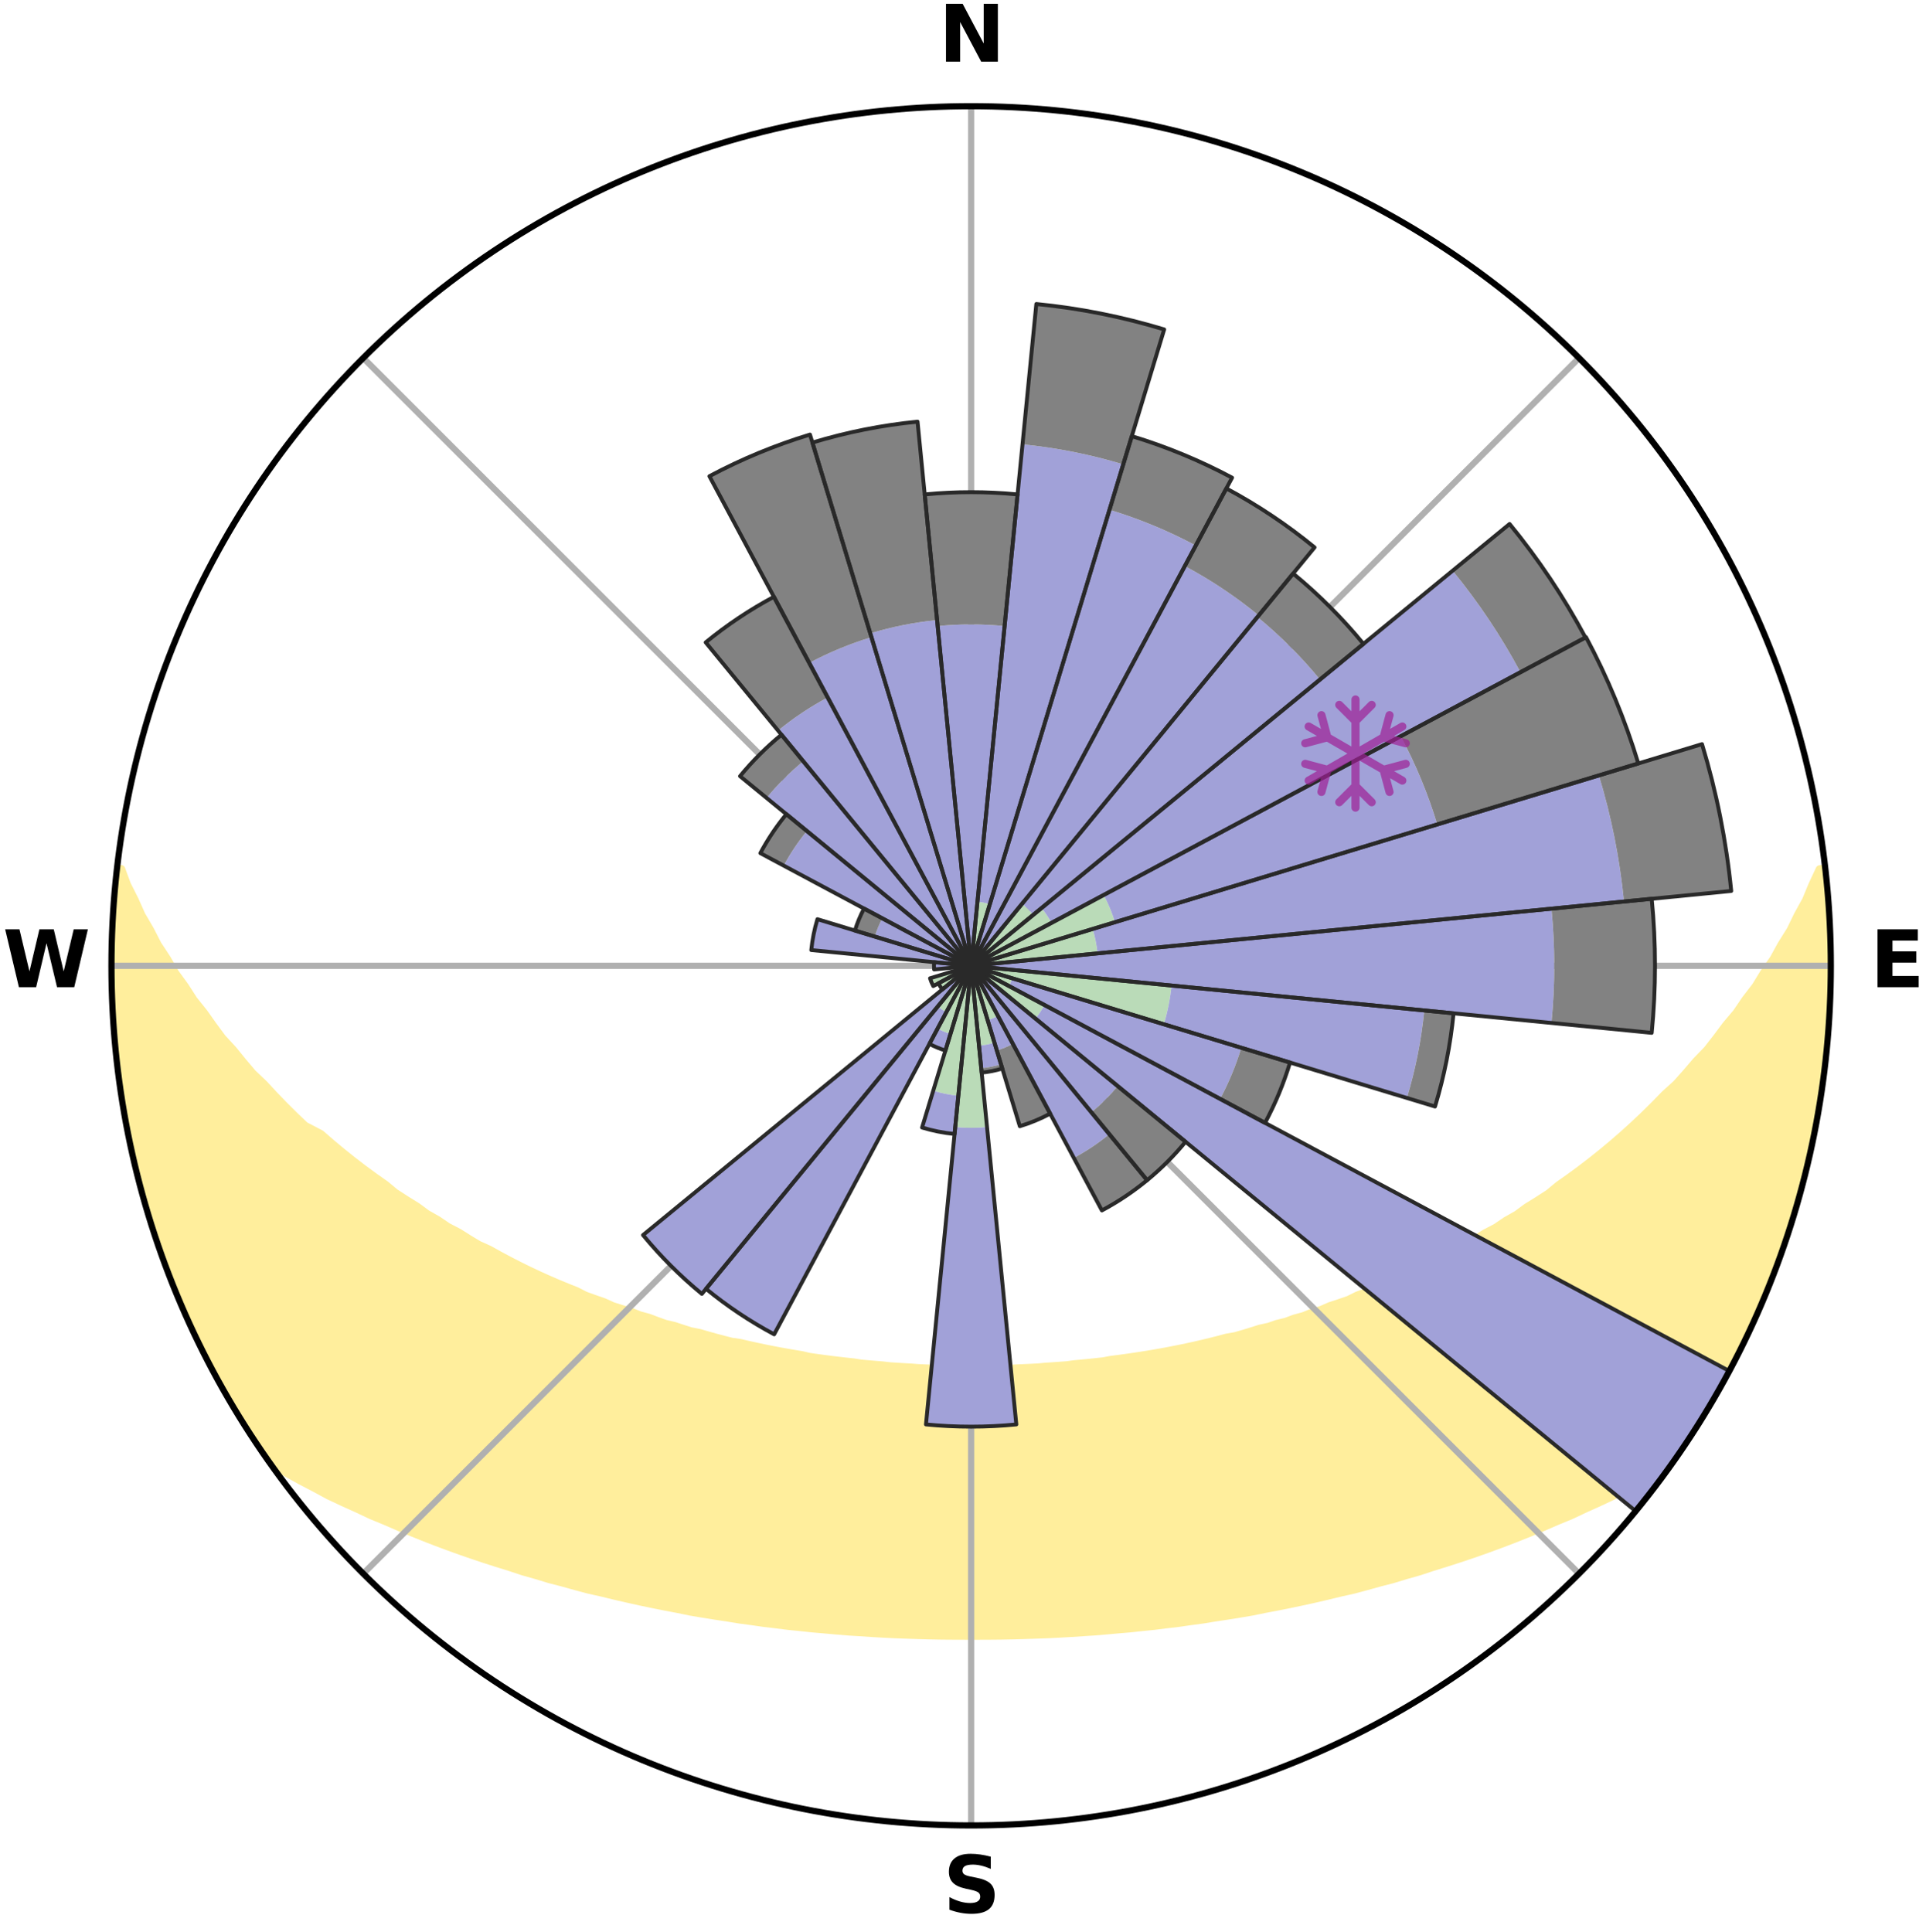 <?xml version="1.0" encoding="utf-8" standalone="no"?>
<!DOCTYPE svg PUBLIC "-//W3C//DTD SVG 1.1//EN"
  "http://www.w3.org/Graphics/SVG/1.1/DTD/svg11.dtd">
<svg xmlns:xlink="http://www.w3.org/1999/xlink" width="248.41pt" height="249.158pt" viewBox="0 0 248.41 249.158" xmlns="http://www.w3.org/2000/svg" version="1.1">
 <title>Ski Rose for Great Divide Ski Area</title>
 <defs>
  <style type="text/css">*{stroke-linejoin: round; stroke-linecap: butt}</style>
 </defs>
 <g id="figure_1">
  <g id="patch_1">
   <path d="M 0 249.158 
L 248.41 249.158 
L 248.41 0 
L 0 0 
z
" style="fill: #ffffff"/>
  </g>
  <g id="axes_1">
   <g id="patch_2">
    <path d="M 236.135 124.579 
C 236.135 110.018 233.267 95.599 227.695 82.147 
C 222.122 68.695 213.955 56.471 203.659 46.175 
C 193.363 35.879 181.139 27.711 167.687 22.139 
C 154.235 16.567 139.815 13.699 125.255 13.699 
C 110.694 13.699 96.275 16.567 82.823 22.139 
C 69.371 27.711 57.147 35.879 46.851 46.175 
C 36.555 56.471 28.387 68.695 22.815 82.147 
C 17.243 95.599 14.375 110.018 14.375 124.579 
C 14.375 139.14 17.243 153.559 22.815 167.011 
C 28.387 180.463 36.555 192.687 46.851 202.983 
C 57.147 213.279 69.371 221.447 82.823 227.019 
C 96.275 232.591 110.694 235.459 125.255 235.459 
C 139.815 235.459 154.235 232.591 167.687 227.019 
C 181.139 221.447 193.363 213.279 203.659 202.983 
C 213.955 192.687 222.122 180.463 227.695 167.011 
C 233.267 153.559 236.135 139.14 236.135 124.579 
M 125.255 124.579 
C 125.255 124.579 125.255 124.579 125.255 124.579 
C 125.255 124.579 125.255 124.579 125.255 124.579 
C 125.255 124.579 125.255 124.579 125.255 124.579 
C 125.255 124.579 125.255 124.579 125.255 124.579 
C 125.255 124.579 125.255 124.579 125.255 124.579 
C 125.255 124.579 125.255 124.579 125.255 124.579 
C 125.255 124.579 125.255 124.579 125.255 124.579 
C 125.255 124.579 125.255 124.579 125.255 124.579 
C 125.255 124.579 125.255 124.579 125.255 124.579 
C 125.255 124.579 125.255 124.579 125.255 124.579 
C 125.255 124.579 125.255 124.579 125.255 124.579 
C 125.255 124.579 125.255 124.579 125.255 124.579 
C 125.255 124.579 125.255 124.579 125.255 124.579 
C 125.255 124.579 125.255 124.579 125.255 124.579 
C 125.255 124.579 125.255 124.579 125.255 124.579 
C 125.255 124.579 125.255 124.579 125.255 124.579 
z
" style="fill: #ffffff"/>
   </g>
   <g id="PolyCollection_1">
    <defs>
     <path id="m50364abcac" d="M 235.416 -137.13 
L 234.686 -137.047 
L 233.746 -135.026 
L 232.927 -133.053 
L 231.851 -131.099 
L 230.927 -129.193 
L 229.754 -127.315 
L 228.748 -125.482 
L 227.498 -123.687 
L 226.423 -121.93 
L 225.108 -120.219 
L 223.972 -118.541 
L 222.6 -116.918 
L 221.411 -115.32 
L 220.196 -113.762 
L 218.752 -112.27 
L 217.493 -110.794 
L 216.214 -109.358 
L 214.712 -107.999 
L 213.397 -106.646 
L 212.066 -105.334 
L 210.72 -104.061 
L 209.36 -102.828 
L 207.987 -101.635 
L 206.604 -100.482 
L 205.211 -99.369 
L 203.809 -98.295 
L 202.4 -97.26 
L 200.986 -96.265 
L 199.748 -95.235 
L 198.323 -94.313 
L 196.895 -93.429 
L 195.641 -92.502 
L 194.209 -91.69 
L 192.947 -90.829 
L 191.516 -90.085 
L 190.251 -89.289 
L 188.825 -88.613 
L 187.56 -87.878 
L 186.295 -87.173 
L 185.031 -86.497 
L 183.769 -85.849 
L 182.509 -85.23 
L 181.252 -84.637 
L 179.999 -84.071 
L 178.75 -83.531 
L 177.507 -83.016 
L 176.269 -82.526 
L 175.038 -82.06 
L 173.932 -81.513 
L 172.712 -81.093 
L 171.5 -80.694 
L 170.403 -80.212 
L 169.205 -79.855 
L 168.117 -79.412 
L 166.934 -79.094 
L 165.855 -78.689 
L 164.69 -78.407 
L 163.62 -78.038 
L 162.474 -77.789 
L 161.416 -77.453 
L 160.363 -77.133 
L 159.314 -76.829 
L 158.203 -76.639 
L 157.168 -76.363 
L 156.138 -76.102 
L 155.114 -75.854 
L 154.094 -75.619 
L 153.081 -75.397 
L 152.072 -75.187 
L 151.07 -74.989 
L 150.073 -74.801 
L 149.082 -74.625 
L 148.096 -74.458 
L 147.116 -74.301 
L 146.142 -74.154 
L 145.173 -74.015 
L 144.209 -73.884 
L 143.25 -73.762 
L 142.317 -73.584 
L 141.366 -73.48 
L 140.42 -73.382 
L 139.478 -73.29 
L 138.541 -73.205 
L 137.619 -73.079 
L 136.688 -73.009 
L 135.76 -72.944 
L 134.836 -72.884 
L 133.921 -72.795 
L 133.001 -72.748 
L 132.084 -72.706 
L 131.169 -72.667 
L 130.259 -72.614 
L 129.347 -72.588 
L 128.436 -72.565 
L 127.527 -72.538 
L 126.618 -72.527 
L 125.709 -72.519 
L 124.801 -72.519 
L 123.892 -72.531 
L 122.983 -72.546 
L 122.074 -72.565 
L 121.163 -72.588 
L 120.253 -72.634 
L 119.34 -72.668 
L 118.426 -72.707 
L 117.513 -72.779 
L 116.595 -72.83 
L 115.674 -72.885 
L 114.75 -72.945 
L 113.832 -73.054 
L 112.902 -73.128 
L 111.969 -73.207 
L 111.032 -73.292 
L 110.107 -73.44 
L 109.163 -73.541 
L 108.214 -73.649 
L 107.26 -73.764 
L 106.302 -73.887 
L 105.338 -74.018 
L 104.369 -74.157 
L 103.428 -74.38 
L 102.451 -74.54 
L 101.468 -74.709 
L 100.48 -74.888 
L 99.486 -75.078 
L 98.487 -75.279 
L 97.482 -75.491 
L 96.472 -75.715 
L 95.456 -75.951 
L 94.374 -76.107 
L 93.345 -76.368 
L 92.31 -76.644 
L 91.27 -76.934 
L 90.225 -77.239 
L 89.098 -77.459 
L 88.041 -77.794 
L 86.979 -78.147 
L 85.825 -78.413 
L 84.753 -78.8 
L 83.677 -79.205 
L 82.499 -79.524 
L 81.414 -79.966 
L 80.22 -80.324 
L 79.018 -80.702 
L 77.92 -81.205 
L 76.705 -81.625 
L 75.481 -82.068 
L 74.376 -82.637 
L 73.142 -83.127 
L 71.903 -83.641 
L 70.659 -84.18 
L 69.41 -84.745 
L 68.157 -85.337 
L 66.901 -85.956 
L 65.643 -86.602 
L 64.383 -87.277 
L 63.122 -87.98 
L 61.702 -88.623 
L 60.439 -89.387 
L 59.178 -90.182 
L 57.751 -90.923 
L 56.493 -91.781 
L 55.066 -92.592 
L 53.815 -93.516 
L 52.391 -94.398 
L 50.97 -95.318 
L 49.736 -96.344 
L 48.325 -97.337 
L 46.92 -98.369 
L 45.523 -99.44 
L 44.133 -100.55 
L 42.753 -101.699 
L 41.384 -102.889 
L 39.345 -103.954 
L 37.999 -105.235 
L 36.669 -106.556 
L 35.355 -107.917 
L 34.058 -109.318 
L 32.576 -110.728 
L 31.319 -112.212 
L 30.083 -113.736 
L 28.664 -115.278 
L 27.476 -116.884 
L 26.315 -118.528 
L 24.974 -120.201 
L 23.87 -121.924 
L 22.59 -123.683 
L 21.552 -125.484 
L 20.343 -127.326 
L 19.381 -129.202 
L 18.259 -131.123 
L 17.391 -133.068 
L 16.387 -135.062 
L 15.649 -137.067 
L 15.105 -137.129 
L 15.105 -137.129 
L 14.949 -135.2 
L 14.827 -133.27 
L 14.625 -131.345 
L 14.5 -129.415 
L 14.545 -127.478 
L 14.441 -125.546 
L 14.412 -123.612 
L 14.556 -121.68 
L 14.551 -119.746 
L 14.615 -117.812 
L 14.782 -115.885 
L 15.055 -113.968 
L 15.103 -112.029 
L 15.362 -110.111 
L 15.651 -108.199 
L 16.05 -106.304 
L 16.304 -104.386 
L 16.602 -102.473 
L 17.011 -100.582 
L 17.449 -98.697 
L 17.918 -96.82 
L 18.502 -94.974 
L 18.95 -93.09 
L 19.511 -91.238 
L 20.18 -89.421 
L 20.799 -87.589 
L 21.45 -85.768 
L 22.131 -83.958 
L 22.844 -82.159 
L 23.588 -80.373 
L 24.364 -78.6 
L 25.244 -76.876 
L 26.087 -75.136 
L 26.964 -73.412 
L 27.877 -71.707 
L 28.764 -69.987 
L 29.736 -68.314 
L 30.739 -66.659 
L 31.748 -65.008 
L 32.814 -63.394 
L 33.88 -61.779 
L 35.089 -60.264 
L 36.894 -59.195 
L 38.722 -58.18 
L 40.567 -57.215 
L 42.361 -56.246 
L 44.221 -55.369 
L 46.081 -54.532 
L 47.884 -53.681 
L 49.74 -52.918 
L 51.538 -52.138 
L 53.333 -51.391 
L 55.123 -50.676 
L 56.909 -49.993 
L 58.689 -49.34 
L 60.462 -48.716 
L 62.228 -48.121 
L 63.986 -47.553 
L 65.736 -47.013 
L 67.44 -46.447 
L 69.174 -45.957 
L 70.865 -45.442 
L 72.582 -45 
L 74.259 -44.532 
L 75.929 -44.087 
L 77.619 -43.71 
L 79.274 -43.307 
L 80.921 -42.926 
L 82.56 -42.564 
L 84.193 -42.221 
L 85.817 -41.897 
L 87.435 -41.591 
L 89.028 -41.263 
L 90.632 -40.991 
L 92.228 -40.736 
L 93.817 -40.496 
L 95.388 -40.237 
L 96.964 -40.028 
L 98.524 -39.801 
L 100.089 -39.619 
L 101.639 -39.422 
L 103.192 -39.268 
L 104.733 -39.1 
L 106.276 -38.969 
L 107.809 -38.828 
L 109.338 -38.701 
L 110.868 -38.606 
L 112.391 -38.504 
L 113.911 -38.416 
L 115.429 -38.34 
L 116.946 -38.286 
L 118.459 -38.234 
L 119.971 -38.193 
L 121.482 -38.165 
L 122.992 -38.154 
L 124.501 -38.148 
L 126.009 -38.147 
L 127.518 -38.153 
L 129.028 -38.166 
L 130.538 -38.194 
L 132.05 -38.235 
L 133.564 -38.287 
L 135.081 -38.339 
L 136.599 -38.415 
L 138.119 -38.504 
L 139.642 -38.605 
L 141.171 -38.702 
L 142.701 -38.829 
L 144.234 -38.97 
L 145.777 -39.099 
L 147.318 -39.267 
L 148.871 -39.423 
L 150.421 -39.62 
L 151.986 -39.8 
L 153.546 -40.027 
L 155.122 -40.237 
L 156.692 -40.496 
L 158.282 -40.735 
L 159.878 -40.992 
L 161.482 -41.262 
L 163.075 -41.59 
L 164.692 -41.897 
L 166.317 -42.22 
L 167.949 -42.564 
L 169.589 -42.925 
L 171.236 -43.308 
L 172.891 -43.709 
L 174.581 -44.086 
L 176.25 -44.532 
L 177.928 -44.999 
L 179.645 -45.441 
L 181.335 -45.957 
L 183.069 -46.447 
L 184.774 -47.012 
L 186.524 -47.553 
L 188.283 -48.12 
L 190.049 -48.715 
L 191.822 -49.339 
L 193.601 -49.992 
L 195.387 -50.675 
L 197.177 -51.39 
L 198.972 -52.137 
L 200.77 -52.918 
L 202.626 -53.682 
L 204.428 -54.532 
L 206.29 -55.369 
L 208.149 -56.247 
L 209.942 -57.216 
L 211.788 -58.18 
L 213.616 -59.196 
L 215.421 -60.264 
L 216.625 -61.782 
L 217.695 -63.394 
L 218.761 -65.009 
L 219.767 -66.662 
L 220.776 -68.313 
L 221.674 -70.028 
L 222.63 -71.709 
L 223.539 -73.415 
L 224.391 -75.152 
L 225.314 -76.854 
L 226.058 -78.641 
L 226.903 -80.381 
L 227.638 -82.17 
L 228.38 -83.957 
L 229.074 -85.763 
L 229.721 -87.586 
L 230.321 -89.424 
L 230.981 -91.244 
L 231.549 -93.093 
L 232.012 -94.973 
L 232.601 -96.818 
L 232.974 -98.718 
L 233.445 -100.594 
L 233.88 -102.479 
L 234.16 -104.395 
L 234.543 -106.29 
L 234.886 -108.195 
L 235.173 -110.108 
L 235.26 -112.046 
L 235.487 -113.965 
L 235.676 -115.889 
L 235.82 -117.817 
L 235.937 -119.747 
L 236.017 -121.679 
L 236.061 -123.612 
L 236.066 -125.546 
L 236.041 -127.48 
L 235.983 -129.414 
L 235.886 -131.346 
L 235.761 -133.276 
L 235.604 -135.205 
L 235.416 -137.13 
z
" style="stroke: #ffee9c"/>
    </defs>
    <g clip-path="url(#p346aebf2a9)">
     <use xlink:href="#m50364abcac" x="0" y="249.158" style="fill: #ffee9c; stroke: #ffee9c"/>
    </g>
   </g>
   <g id="matplotlib.axis_1">
    <g id="xtick_1">
     <g id="line2d_1">
      <path d="M 125.255 124.579 
L 125.255 13.699 
" clip-path="url(#p346aebf2a9)" style="fill: none; stroke: #b0b0b0; stroke-width: 0.8; stroke-linecap: square"/>
     </g>
     <g id="text_1">
      <!-- N -->
      <g transform="translate(121.07 7.958) scale(0.1 -0.1)">
       <defs>
        <path id="DejaVuSans-Bold-4e" d="M 588 4666 
L 1931 4666 
L 3628 1466 
L 3628 4666 
L 4769 4666 
L 4769 0 
L 3425 0 
L 1728 3200 
L 1728 0 
L 588 0 
L 588 4666 
z
" transform="scale(0.016)"/>
       </defs>
       <use xlink:href="#DejaVuSans-Bold-4e"/>
      </g>
     </g>
    </g>
    <g id="xtick_2">
     <g id="line2d_2">
      <path d="M 125.255 124.579 
L 203.659 46.175 
" clip-path="url(#p346aebf2a9)" style="fill: none; stroke: #b0b0b0; stroke-width: 0.8; stroke-linecap: square"/>
     </g>
    </g>
    <g id="xtick_3">
     <g id="line2d_3">
      <path d="M 125.255 124.579 
L 236.135 124.579 
" clip-path="url(#p346aebf2a9)" style="fill: none; stroke: #b0b0b0; stroke-width: 0.8; stroke-linecap: square"/>
     </g>
     <g id="text_2">
      <!-- E -->
      <g transform="translate(241.219 127.338) scale(0.1 -0.1)">
       <defs>
        <path id="DejaVuSans-Bold-45" d="M 588 4666 
L 3834 4666 
L 3834 3756 
L 1791 3756 
L 1791 2888 
L 3713 2888 
L 3713 1978 
L 1791 1978 
L 1791 909 
L 3903 909 
L 3903 0 
L 588 0 
L 588 4666 
z
" transform="scale(0.016)"/>
       </defs>
       <use xlink:href="#DejaVuSans-Bold-45"/>
      </g>
     </g>
    </g>
    <g id="xtick_4">
     <g id="line2d_4">
      <path d="M 125.255 124.579 
L 203.659 202.983 
" clip-path="url(#p346aebf2a9)" style="fill: none; stroke: #b0b0b0; stroke-width: 0.8; stroke-linecap: square"/>
     </g>
    </g>
    <g id="xtick_5">
     <g id="line2d_5">
      <path d="M 125.255 124.579 
L 125.255 235.459 
" clip-path="url(#p346aebf2a9)" style="fill: none; stroke: #b0b0b0; stroke-width: 0.8; stroke-linecap: square"/>
     </g>
     <g id="text_3">
      <!-- S -->
      <g transform="translate(121.654 246.718) scale(0.1 -0.1)">
       <defs>
        <path id="DejaVuSans-Bold-53" d="M 3834 4519 
L 3834 3531 
Q 3450 3703 3084 3790 
Q 2719 3878 2394 3878 
Q 1963 3878 1756 3759 
Q 1550 3641 1550 3391 
Q 1550 3203 1689 3098 
Q 1828 2994 2194 2919 
L 2706 2816 
Q 3484 2659 3812 2340 
Q 4141 2022 4141 1434 
Q 4141 663 3683 286 
Q 3225 -91 2284 -91 
Q 1841 -91 1394 -6 
Q 947 78 500 244 
L 500 1259 
Q 947 1022 1364 901 
Q 1781 781 2169 781 
Q 2563 781 2772 912 
Q 2981 1044 2981 1288 
Q 2981 1506 2839 1625 
Q 2697 1744 2272 1838 
L 1806 1941 
Q 1106 2091 782 2419 
Q 459 2747 459 3303 
Q 459 4000 909 4375 
Q 1359 4750 2203 4750 
Q 2588 4750 2994 4692 
Q 3400 4634 3834 4519 
z
" transform="scale(0.016)"/>
       </defs>
       <use xlink:href="#DejaVuSans-Bold-53"/>
      </g>
     </g>
    </g>
    <g id="xtick_6">
     <g id="line2d_6">
      <path d="M 125.255 124.579 
L 46.851 202.983 
" clip-path="url(#p346aebf2a9)" style="fill: none; stroke: #b0b0b0; stroke-width: 0.8; stroke-linecap: square"/>
     </g>
    </g>
    <g id="xtick_7">
     <g id="line2d_7">
      <path d="M 125.255 124.579 
L 14.375 124.579 
" clip-path="url(#p346aebf2a9)" style="fill: none; stroke: #b0b0b0; stroke-width: 0.8; stroke-linecap: square"/>
     </g>
     <g id="text_4">
      <!-- W -->
      <g transform="translate(0.36 127.338) scale(0.1 -0.1)">
       <defs>
        <path id="DejaVuSans-Bold-57" d="M 191 4666 
L 1344 4666 
L 2150 1275 
L 2950 4666 
L 4109 4666 
L 4909 1275 
L 5716 4666 
L 6859 4666 
L 5759 0 
L 4372 0 
L 3525 3547 
L 2688 0 
L 1300 0 
L 191 4666 
z
" transform="scale(0.016)"/>
       </defs>
       <use xlink:href="#DejaVuSans-Bold-57"/>
      </g>
     </g>
    </g>
    <g id="xtick_8">
     <g id="line2d_8">
      <path d="M 125.255 124.579 
L 46.851 46.175 
" clip-path="url(#p346aebf2a9)" style="fill: none; stroke: #b0b0b0; stroke-width: 0.8; stroke-linecap: square"/>
     </g>
    </g>
   </g>
   <g id="matplotlib.axis_2"/>
   <g id="patch_3">
    <path d="M 125.255 124.579 
C 125.255 124.579 125.255 124.579 125.255 124.579 
C 125.255 124.579 125.255 124.579 125.255 124.579 
L 125.255 124.579 
C 125.255 124.579 125.255 124.579 125.255 124.579 
C 125.255 124.579 125.255 124.579 125.255 124.579 
z
" clip-path="url(#p346aebf2a9)" style="fill: #d9d9d9"/>
   </g>
   <g id="patch_4">
    <path d="M 125.255 124.579 
C 125.255 124.579 125.255 124.579 125.255 124.579 
C 125.255 124.579 125.255 124.579 125.255 124.579 
L 125.255 124.579 
C 125.255 124.579 125.255 124.579 125.255 124.579 
C 125.255 124.579 125.255 124.579 125.255 124.579 
z
" clip-path="url(#p346aebf2a9)" style="fill: #d9d9d9"/>
   </g>
   <g id="patch_5">
    <path d="M 125.255 124.579 
C 125.255 124.579 125.255 124.579 125.255 124.579 
C 125.255 124.579 125.255 124.579 125.255 124.579 
L 125.255 124.579 
C 125.255 124.579 125.255 124.579 125.255 124.579 
C 125.255 124.579 125.255 124.579 125.255 124.579 
z
" clip-path="url(#p346aebf2a9)" style="fill: #d9d9d9"/>
   </g>
   <g id="patch_6">
    <path d="M 125.255 124.579 
C 125.255 124.579 125.255 124.579 125.255 124.579 
C 125.255 124.579 125.255 124.579 125.255 124.579 
L 125.255 124.579 
C 125.255 124.579 125.255 124.579 125.255 124.579 
C 125.255 124.579 125.255 124.579 125.255 124.579 
z
" clip-path="url(#p346aebf2a9)" style="fill: #d9d9d9"/>
   </g>
   <g id="patch_7">
    <path d="M 125.255 124.579 
C 125.255 124.579 125.255 124.579 125.255 124.579 
C 125.255 124.579 125.255 124.579 125.255 124.579 
L 125.255 124.579 
C 125.255 124.579 125.255 124.579 125.255 124.579 
C 125.255 124.579 125.255 124.579 125.255 124.579 
z
" clip-path="url(#p346aebf2a9)" style="fill: #d9d9d9"/>
   </g>
   <g id="patch_8">
    <path d="M 125.255 124.579 
C 125.255 124.579 125.255 124.579 125.255 124.579 
C 125.255 124.579 125.255 124.579 125.255 124.579 
L 125.255 124.579 
C 125.255 124.579 125.255 124.579 125.255 124.579 
C 125.255 124.579 125.255 124.579 125.255 124.579 
z
" clip-path="url(#p346aebf2a9)" style="fill: #d9d9d9"/>
   </g>
   <g id="patch_9">
    <path d="M 125.255 124.579 
C 125.255 124.579 125.255 124.579 125.255 124.579 
C 125.255 124.579 125.255 124.579 125.255 124.579 
L 125.255 124.579 
C 125.255 124.579 125.255 124.579 125.255 124.579 
C 125.255 124.579 125.255 124.579 125.255 124.579 
z
" clip-path="url(#p346aebf2a9)" style="fill: #d9d9d9"/>
   </g>
   <g id="patch_10">
    <path d="M 125.255 124.579 
C 125.255 124.579 125.255 124.579 125.255 124.579 
C 125.255 124.579 125.255 124.579 125.255 124.579 
L 125.255 124.579 
C 125.255 124.579 125.255 124.579 125.255 124.579 
C 125.255 124.579 125.255 124.579 125.255 124.579 
z
" clip-path="url(#p346aebf2a9)" style="fill: #d9d9d9"/>
   </g>
   <g id="patch_11">
    <path d="M 125.255 124.579 
C 125.255 124.579 125.255 124.579 125.255 124.579 
C 125.255 124.579 125.255 124.579 125.255 124.579 
L 125.255 124.579 
C 125.255 124.579 125.255 124.579 125.255 124.579 
C 125.255 124.579 125.255 124.579 125.255 124.579 
z
" clip-path="url(#p346aebf2a9)" style="fill: #d9d9d9"/>
   </g>
   <g id="patch_12">
    <path d="M 125.255 124.579 
C 125.255 124.579 125.255 124.579 125.255 124.579 
C 125.255 124.579 125.255 124.579 125.255 124.579 
L 125.255 124.579 
C 125.255 124.579 125.255 124.579 125.255 124.579 
C 125.255 124.579 125.255 124.579 125.255 124.579 
z
" clip-path="url(#p346aebf2a9)" style="fill: #d9d9d9"/>
   </g>
   <g id="patch_13">
    <path d="M 125.255 124.579 
C 125.255 124.579 125.255 124.579 125.255 124.579 
C 125.255 124.579 125.255 124.579 125.255 124.579 
L 125.255 124.579 
C 125.255 124.579 125.255 124.579 125.255 124.579 
C 125.255 124.579 125.255 124.579 125.255 124.579 
z
" clip-path="url(#p346aebf2a9)" style="fill: #d9d9d9"/>
   </g>
   <g id="patch_14">
    <path d="M 125.255 124.579 
C 125.255 124.579 125.255 124.579 125.255 124.579 
C 125.255 124.579 125.255 124.579 125.255 124.579 
L 125.255 124.579 
C 125.255 124.579 125.255 124.579 125.255 124.579 
C 125.255 124.579 125.255 124.579 125.255 124.579 
z
" clip-path="url(#p346aebf2a9)" style="fill: #d9d9d9"/>
   </g>
   <g id="patch_15">
    <path d="M 125.255 124.579 
C 125.255 124.579 125.255 124.579 125.255 124.579 
C 125.255 124.579 125.255 124.579 125.255 124.579 
L 125.255 124.579 
C 125.255 124.579 125.255 124.579 125.255 124.579 
C 125.255 124.579 125.255 124.579 125.255 124.579 
z
" clip-path="url(#p346aebf2a9)" style="fill: #d9d9d9"/>
   </g>
   <g id="patch_16">
    <path d="M 125.255 124.579 
C 125.255 124.579 125.255 124.579 125.255 124.579 
C 125.255 124.579 125.255 124.579 125.255 124.579 
L 125.255 124.579 
C 125.255 124.579 125.255 124.579 125.255 124.579 
C 125.255 124.579 125.255 124.579 125.255 124.579 
z
" clip-path="url(#p346aebf2a9)" style="fill: #d9d9d9"/>
   </g>
   <g id="patch_17">
    <path d="M 125.255 124.579 
C 125.255 124.579 125.255 124.579 125.255 124.579 
C 125.255 124.579 125.255 124.579 125.255 124.579 
L 125.255 124.579 
C 125.255 124.579 125.255 124.579 125.255 124.579 
C 125.255 124.579 125.255 124.579 125.255 124.579 
z
" clip-path="url(#p346aebf2a9)" style="fill: #d9d9d9"/>
   </g>
   <g id="patch_18">
    <path d="M 125.255 124.579 
C 125.255 124.579 125.255 124.579 125.255 124.579 
C 125.255 124.579 125.255 124.579 125.255 124.579 
L 125.255 124.579 
C 125.255 124.579 125.255 124.579 125.255 124.579 
C 125.255 124.579 125.255 124.579 125.255 124.579 
z
" clip-path="url(#p346aebf2a9)" style="fill: #d9d9d9"/>
   </g>
   <g id="patch_19">
    <path d="M 125.255 124.579 
C 125.255 124.579 125.255 124.579 125.255 124.579 
C 125.255 124.579 125.255 124.579 125.255 124.579 
L 125.255 124.579 
C 125.255 124.579 125.255 124.579 125.255 124.579 
C 125.255 124.579 125.255 124.579 125.255 124.579 
z
" clip-path="url(#p346aebf2a9)" style="fill: #d9d9d9"/>
   </g>
   <g id="patch_20">
    <path d="M 125.255 124.579 
C 125.255 124.579 125.255 124.579 125.255 124.579 
C 125.255 124.579 125.255 124.579 125.255 124.579 
L 125.255 124.579 
C 125.255 124.579 125.255 124.579 125.255 124.579 
C 125.255 124.579 125.255 124.579 125.255 124.579 
z
" clip-path="url(#p346aebf2a9)" style="fill: #d9d9d9"/>
   </g>
   <g id="patch_21">
    <path d="M 125.255 124.579 
C 125.255 124.579 125.255 124.579 125.255 124.579 
C 125.255 124.579 125.255 124.579 125.255 124.579 
L 125.255 124.579 
C 125.255 124.579 125.255 124.579 125.255 124.579 
C 125.255 124.579 125.255 124.579 125.255 124.579 
z
" clip-path="url(#p346aebf2a9)" style="fill: #d9d9d9"/>
   </g>
   <g id="patch_22">
    <path d="M 125.255 124.579 
C 125.255 124.579 125.255 124.579 125.255 124.579 
C 125.255 124.579 125.255 124.579 125.255 124.579 
L 125.255 124.579 
C 125.255 124.579 125.255 124.579 125.255 124.579 
C 125.255 124.579 125.255 124.579 125.255 124.579 
z
" clip-path="url(#p346aebf2a9)" style="fill: #d9d9d9"/>
   </g>
   <g id="patch_23">
    <path d="M 125.255 124.579 
C 125.255 124.579 125.255 124.579 125.255 124.579 
C 125.255 124.579 125.255 124.579 125.255 124.579 
L 125.255 124.579 
C 125.255 124.579 125.255 124.579 125.255 124.579 
C 125.255 124.579 125.255 124.579 125.255 124.579 
z
" clip-path="url(#p346aebf2a9)" style="fill: #d9d9d9"/>
   </g>
   <g id="patch_24">
    <path d="M 125.255 124.579 
C 125.255 124.579 125.255 124.579 125.255 124.579 
C 125.255 124.579 125.255 124.579 125.255 124.579 
L 125.255 124.579 
C 125.255 124.579 125.255 124.579 125.255 124.579 
C 125.255 124.579 125.255 124.579 125.255 124.579 
z
" clip-path="url(#p346aebf2a9)" style="fill: #d9d9d9"/>
   </g>
   <g id="patch_25">
    <path d="M 125.255 124.579 
C 125.255 124.579 125.255 124.579 125.255 124.579 
C 125.255 124.579 125.255 124.579 125.255 124.579 
L 125.255 124.579 
C 125.255 124.579 125.255 124.579 125.255 124.579 
C 125.255 124.579 125.255 124.579 125.255 124.579 
z
" clip-path="url(#p346aebf2a9)" style="fill: #d9d9d9"/>
   </g>
   <g id="patch_26">
    <path d="M 125.255 124.579 
C 125.255 124.579 125.255 124.579 125.255 124.579 
C 125.255 124.579 125.255 124.579 125.255 124.579 
L 125.255 124.579 
C 125.255 124.579 125.255 124.579 125.255 124.579 
C 125.255 124.579 125.255 124.579 125.255 124.579 
z
" clip-path="url(#p346aebf2a9)" style="fill: #d9d9d9"/>
   </g>
   <g id="patch_27">
    <path d="M 125.255 124.579 
C 125.255 124.579 125.255 124.579 125.255 124.579 
C 125.255 124.579 125.255 124.579 125.255 124.579 
L 125.255 124.579 
C 125.255 124.579 125.255 124.579 125.255 124.579 
C 125.255 124.579 125.255 124.579 125.255 124.579 
z
" clip-path="url(#p346aebf2a9)" style="fill: #d9d9d9"/>
   </g>
   <g id="patch_28">
    <path d="M 125.255 124.579 
C 125.255 124.579 125.255 124.579 125.255 124.579 
C 125.255 124.579 125.255 124.579 125.255 124.579 
L 125.255 124.579 
C 125.255 124.579 125.255 124.579 125.255 124.579 
C 125.255 124.579 125.255 124.579 125.255 124.579 
z
" clip-path="url(#p346aebf2a9)" style="fill: #d9d9d9"/>
   </g>
   <g id="patch_29">
    <path d="M 125.255 124.579 
C 125.255 124.579 125.255 124.579 125.255 124.579 
C 125.255 124.579 125.255 124.579 125.255 124.579 
L 125.255 124.579 
C 125.255 124.579 125.255 124.579 125.255 124.579 
C 125.255 124.579 125.255 124.579 125.255 124.579 
z
" clip-path="url(#p346aebf2a9)" style="fill: #d9d9d9"/>
   </g>
   <g id="patch_30">
    <path d="M 125.255 124.579 
C 125.255 124.579 125.255 124.579 125.255 124.579 
C 125.255 124.579 125.255 124.579 125.255 124.579 
L 125.255 124.579 
C 125.255 124.579 125.255 124.579 125.255 124.579 
C 125.255 124.579 125.255 124.579 125.255 124.579 
z
" clip-path="url(#p346aebf2a9)" style="fill: #d9d9d9"/>
   </g>
   <g id="patch_31">
    <path d="M 125.255 124.579 
C 125.255 124.579 125.255 124.579 125.255 124.579 
C 125.255 124.579 125.255 124.579 125.255 124.579 
L 125.255 124.579 
C 125.255 124.579 125.255 124.579 125.255 124.579 
C 125.255 124.579 125.255 124.579 125.255 124.579 
z
" clip-path="url(#p346aebf2a9)" style="fill: #d9d9d9"/>
   </g>
   <g id="patch_32">
    <path d="M 125.255 124.579 
C 125.255 124.579 125.255 124.579 125.255 124.579 
C 125.255 124.579 125.255 124.579 125.255 124.579 
L 125.255 124.579 
C 125.255 124.579 125.255 124.579 125.255 124.579 
C 125.255 124.579 125.255 124.579 125.255 124.579 
z
" clip-path="url(#p346aebf2a9)" style="fill: #d9d9d9"/>
   </g>
   <g id="patch_33">
    <path d="M 125.255 124.579 
C 125.255 124.579 125.255 124.579 125.255 124.579 
C 125.255 124.579 125.255 124.579 125.255 124.579 
L 125.255 124.579 
C 125.255 124.579 125.255 124.579 125.255 124.579 
C 125.255 124.579 125.255 124.579 125.255 124.579 
z
" clip-path="url(#p346aebf2a9)" style="fill: #d9d9d9"/>
   </g>
   <g id="patch_34">
    <path d="M 125.255 124.579 
C 125.255 124.579 125.255 124.579 125.255 124.579 
C 125.255 124.579 125.255 124.579 125.255 124.579 
L 125.255 124.579 
C 125.255 124.579 125.255 124.579 125.255 124.579 
C 125.255 124.579 125.255 124.579 125.255 124.579 
z
" clip-path="url(#p346aebf2a9)" style="fill: #d9d9d9"/>
   </g>
   <g id="patch_35">
    <path d="M 125.255 124.579 
C 125.255 124.579 125.255 124.579 125.255 124.579 
C 125.255 124.579 125.255 124.579 125.255 124.579 
L 125.255 124.579 
C 125.255 124.579 125.255 124.579 125.255 124.579 
C 125.255 124.579 125.255 124.579 125.255 124.579 
z
" clip-path="url(#p346aebf2a9)" style="fill: #badbb8"/>
   </g>
   <g id="patch_36">
    <path d="M 125.255 124.579 
C 125.255 124.579 125.255 124.579 125.255 124.579 
C 125.255 124.579 125.255 124.579 125.255 124.579 
L 127.666 116.631 
C 127.406 116.552 127.142 116.486 126.875 116.433 
C 126.609 116.38 126.339 116.34 126.069 116.313 
z
" clip-path="url(#p346aebf2a9)" style="fill: #badbb8"/>
   </g>
   <g id="patch_37">
    <path d="M 125.255 124.579 
C 125.255 124.579 125.255 124.579 125.255 124.579 
C 125.255 124.579 125.255 124.579 125.255 124.579 
L 125.255 124.579 
C 125.255 124.579 125.255 124.579 125.255 124.579 
C 125.255 124.579 125.255 124.579 125.255 124.579 
z
" clip-path="url(#p346aebf2a9)" style="fill: #badbb8"/>
   </g>
   <g id="patch_38">
    <path d="M 125.255 124.579 
C 125.255 124.579 125.255 124.579 125.255 124.579 
C 125.255 124.579 125.255 124.579 125.255 124.579 
L 125.255 124.579 
C 125.255 124.579 125.255 124.579 125.255 124.579 
C 125.255 124.579 125.255 124.579 125.255 124.579 
z
" clip-path="url(#p346aebf2a9)" style="fill: #badbb8"/>
   </g>
   <g id="patch_39">
    <path d="M 125.255 124.579 
C 125.255 124.579 125.255 124.579 125.255 124.579 
C 125.255 124.579 125.255 124.579 125.255 124.579 
L 133.262 118.007 
C 133.047 117.745 132.819 117.494 132.58 117.254 
C 132.34 117.014 132.089 116.787 131.826 116.571 
z
" clip-path="url(#p346aebf2a9)" style="fill: #badbb8"/>
   </g>
   <g id="patch_40">
    <path d="M 125.255 124.579 
C 125.255 124.579 125.255 124.579 125.255 124.579 
C 125.255 124.579 125.255 124.579 125.255 124.579 
L 135.614 119.042 
C 135.433 118.703 135.235 118.373 135.021 118.053 
C 134.808 117.734 134.578 117.425 134.335 117.128 
z
" clip-path="url(#p346aebf2a9)" style="fill: #badbb8"/>
   </g>
   <g id="patch_41">
    <path d="M 125.255 124.579 
C 125.255 124.579 125.255 124.579 125.255 124.579 
C 125.255 124.579 125.255 124.579 125.255 124.579 
L 143.8 118.953 
C 143.616 118.346 143.402 117.749 143.159 117.163 
C 142.917 116.577 142.645 116.003 142.346 115.443 
z
" clip-path="url(#p346aebf2a9)" style="fill: #badbb8"/>
   </g>
   <g id="patch_42">
    <path d="M 125.255 124.579 
C 125.255 124.579 125.255 124.579 125.255 124.579 
C 125.255 124.579 125.255 124.579 125.255 124.579 
L 141.555 122.974 
C 141.502 122.44 141.424 121.909 141.319 121.384 
C 141.214 120.858 141.084 120.338 140.928 119.825 
z
" clip-path="url(#p346aebf2a9)" style="fill: #badbb8"/>
   </g>
   <g id="patch_43">
    <path d="M 125.255 124.579 
C 125.255 124.579 125.255 124.579 125.255 124.579 
C 125.255 124.579 125.255 124.579 125.255 124.579 
L 125.255 124.579 
C 125.255 124.579 125.255 124.579 125.255 124.579 
C 125.255 124.579 125.255 124.579 125.255 124.579 
z
" clip-path="url(#p346aebf2a9)" style="fill: #badbb8"/>
   </g>
   <g id="patch_44">
    <path d="M 125.255 124.579 
C 125.255 124.579 125.255 124.579 125.255 124.579 
C 125.255 124.579 125.255 124.579 125.255 124.579 
L 150.108 132.118 
C 150.355 131.305 150.561 130.48 150.727 129.646 
C 150.893 128.812 151.018 127.971 151.101 127.125 
z
" clip-path="url(#p346aebf2a9)" style="fill: #badbb8"/>
   </g>
   <g id="patch_45">
    <path d="M 125.255 124.579 
C 125.255 124.579 125.255 124.579 125.255 124.579 
C 125.255 124.579 125.255 124.579 125.255 124.579 
L 130.138 127.189 
C 130.224 127.029 130.301 126.865 130.37 126.698 
C 130.44 126.531 130.501 126.36 130.554 126.186 
z
" clip-path="url(#p346aebf2a9)" style="fill: #badbb8"/>
   </g>
   <g id="patch_46">
    <path d="M 125.255 124.579 
C 125.255 124.579 125.255 124.579 125.255 124.579 
C 125.255 124.579 125.255 124.579 125.255 124.579 
L 133.543 131.381 
C 133.766 131.11 133.975 130.828 134.17 130.536 
C 134.365 130.244 134.546 129.943 134.711 129.634 
z
" clip-path="url(#p346aebf2a9)" style="fill: #badbb8"/>
   </g>
   <g id="patch_47">
    <path d="M 125.255 124.579 
C 125.255 124.579 125.255 124.579 125.255 124.579 
C 125.255 124.579 125.255 124.579 125.255 124.579 
L 125.255 124.579 
C 125.255 124.579 125.255 124.579 125.255 124.579 
C 125.255 124.579 125.255 124.579 125.255 124.579 
z
" clip-path="url(#p346aebf2a9)" style="fill: #badbb8"/>
   </g>
   <g id="patch_48">
    <path d="M 125.255 124.579 
C 125.255 124.579 125.255 124.579 125.255 124.579 
C 125.255 124.579 125.255 124.579 125.255 124.579 
L 125.255 124.579 
C 125.255 124.579 125.255 124.579 125.255 124.579 
C 125.255 124.579 125.255 124.579 125.255 124.579 
z
" clip-path="url(#p346aebf2a9)" style="fill: #badbb8"/>
   </g>
   <g id="patch_49">
    <path d="M 125.255 124.579 
C 125.255 124.579 125.255 124.579 125.255 124.579 
C 125.255 124.579 125.255 124.579 125.255 124.579 
L 127.381 131.589 
C 127.611 131.519 127.836 131.438 128.058 131.346 
C 128.279 131.255 128.496 131.152 128.708 131.039 
z
" clip-path="url(#p346aebf2a9)" style="fill: #badbb8"/>
   </g>
   <g id="patch_50">
    <path d="M 125.255 124.579 
C 125.255 124.579 125.255 124.579 125.255 124.579 
C 125.255 124.579 125.255 124.579 125.255 124.579 
L 126.27 134.888 
C 126.608 134.855 126.943 134.805 127.276 134.739 
C 127.608 134.673 127.937 134.59 128.262 134.492 
z
" clip-path="url(#p346aebf2a9)" style="fill: #badbb8"/>
   </g>
   <g id="patch_51">
    <path d="M 125.255 124.579 
C 125.255 124.579 125.255 124.579 125.255 124.579 
C 125.255 124.579 125.255 124.579 125.255 124.579 
L 123.206 145.38 
C 123.887 145.448 124.571 145.481 125.255 145.481 
C 125.939 145.481 126.623 145.448 127.304 145.38 
z
" clip-path="url(#p346aebf2a9)" style="fill: #badbb8"/>
   </g>
   <g id="patch_52">
    <path d="M 125.255 124.579 
C 125.255 124.579 125.255 124.579 125.255 124.579 
C 125.255 124.579 125.255 124.579 125.255 124.579 
L 120.366 140.694 
C 120.894 140.854 121.429 140.988 121.969 141.096 
C 122.51 141.203 123.056 141.284 123.604 141.338 
z
" clip-path="url(#p346aebf2a9)" style="fill: #badbb8"/>
   </g>
   <g id="patch_53">
    <path d="M 125.255 124.579 
C 125.255 124.579 125.255 124.579 125.255 124.579 
C 125.255 124.579 125.255 124.579 125.255 124.579 
L 120.926 132.677 
C 121.191 132.819 121.463 132.947 121.741 133.062 
C 122.019 133.177 122.302 133.279 122.589 133.366 
z
" clip-path="url(#p346aebf2a9)" style="fill: #badbb8"/>
   </g>
   <g id="patch_54">
    <path d="M 125.255 124.579 
C 125.255 124.579 125.255 124.579 125.255 124.579 
C 125.255 124.579 125.255 124.579 125.255 124.579 
L 120.953 129.821 
C 121.124 129.962 121.303 130.094 121.487 130.218 
C 121.672 130.341 121.862 130.455 122.058 130.56 
z
" clip-path="url(#p346aebf2a9)" style="fill: #badbb8"/>
   </g>
   <g id="patch_55">
    <path d="M 125.255 124.579 
C 125.255 124.579 125.255 124.579 125.255 124.579 
C 125.255 124.579 125.255 124.579 125.255 124.579 
L 125.255 124.579 
C 125.255 124.579 125.255 124.579 125.255 124.579 
C 125.255 124.579 125.255 124.579 125.255 124.579 
z
" clip-path="url(#p346aebf2a9)" style="fill: #badbb8"/>
   </g>
   <g id="patch_56">
    <path d="M 125.255 124.579 
C 125.255 124.579 125.255 124.579 125.255 124.579 
C 125.255 124.579 125.255 124.579 125.255 124.579 
L 121.026 126.84 
C 121.1 126.978 121.181 127.113 121.268 127.243 
C 121.355 127.374 121.448 127.5 121.548 127.621 
z
" clip-path="url(#p346aebf2a9)" style="fill: #badbb8"/>
   </g>
   <g id="patch_57">
    <path d="M 125.255 124.579 
C 125.255 124.579 125.255 124.579 125.255 124.579 
C 125.255 124.579 125.255 124.579 125.255 124.579 
L 119.956 126.186 
C 120.009 126.36 120.07 126.531 120.139 126.698 
C 120.209 126.865 120.286 127.029 120.372 127.189 
z
" clip-path="url(#p346aebf2a9)" style="fill: #badbb8"/>
   </g>
   <g id="patch_58">
    <path d="M 125.255 124.579 
C 125.255 124.579 125.255 124.579 125.255 124.579 
C 125.255 124.579 125.255 124.579 125.255 124.579 
L 125.255 124.579 
C 125.255 124.579 125.255 124.579 125.255 124.579 
C 125.255 124.579 125.255 124.579 125.255 124.579 
z
" clip-path="url(#p346aebf2a9)" style="fill: #badbb8"/>
   </g>
   <g id="patch_59">
    <path d="M 125.255 124.579 
C 125.255 124.579 125.255 124.579 125.255 124.579 
C 125.255 124.579 125.255 124.579 125.255 124.579 
L 125.255 124.579 
C 125.255 124.579 125.255 124.579 125.255 124.579 
C 125.255 124.579 125.255 124.579 125.255 124.579 
z
" clip-path="url(#p346aebf2a9)" style="fill: #badbb8"/>
   </g>
   <g id="patch_60">
    <path d="M 125.255 124.579 
C 125.255 124.579 125.255 124.579 125.255 124.579 
C 125.255 124.579 125.255 124.579 125.255 124.579 
L 125.255 124.579 
C 125.255 124.579 125.255 124.579 125.255 124.579 
C 125.255 124.579 125.255 124.579 125.255 124.579 
z
" clip-path="url(#p346aebf2a9)" style="fill: #badbb8"/>
   </g>
   <g id="patch_61">
    <path d="M 125.255 124.579 
C 125.255 124.579 125.255 124.579 125.255 124.579 
C 125.255 124.579 125.255 124.579 125.255 124.579 
L 125.255 124.579 
C 125.255 124.579 125.255 124.579 125.255 124.579 
C 125.255 124.579 125.255 124.579 125.255 124.579 
z
" clip-path="url(#p346aebf2a9)" style="fill: #badbb8"/>
   </g>
   <g id="patch_62">
    <path d="M 125.255 124.579 
C 125.255 124.579 125.255 124.579 125.255 124.579 
C 125.255 124.579 125.255 124.579 125.255 124.579 
L 125.255 124.579 
C 125.255 124.579 125.255 124.579 125.255 124.579 
C 125.255 124.579 125.255 124.579 125.255 124.579 
z
" clip-path="url(#p346aebf2a9)" style="fill: #badbb8"/>
   </g>
   <g id="patch_63">
    <path d="M 125.255 124.579 
C 125.255 124.579 125.255 124.579 125.255 124.579 
C 125.255 124.579 125.255 124.579 125.255 124.579 
L 125.255 124.579 
C 125.255 124.579 125.255 124.579 125.255 124.579 
C 125.255 124.579 125.255 124.579 125.255 124.579 
z
" clip-path="url(#p346aebf2a9)" style="fill: #badbb8"/>
   </g>
   <g id="patch_64">
    <path d="M 125.255 124.579 
C 125.255 124.579 125.255 124.579 125.255 124.579 
C 125.255 124.579 125.255 124.579 125.255 124.579 
L 125.255 124.579 
C 125.255 124.579 125.255 124.579 125.255 124.579 
C 125.255 124.579 125.255 124.579 125.255 124.579 
z
" clip-path="url(#p346aebf2a9)" style="fill: #badbb8"/>
   </g>
   <g id="patch_65">
    <path d="M 125.255 124.579 
C 125.255 124.579 125.255 124.579 125.255 124.579 
C 125.255 124.579 125.255 124.579 125.255 124.579 
L 125.255 124.579 
C 125.255 124.579 125.255 124.579 125.255 124.579 
C 125.255 124.579 125.255 124.579 125.255 124.579 
z
" clip-path="url(#p346aebf2a9)" style="fill: #badbb8"/>
   </g>
   <g id="patch_66">
    <path d="M 125.255 124.579 
C 125.255 124.579 125.255 124.579 125.255 124.579 
C 125.255 124.579 125.255 124.579 125.255 124.579 
L 125.255 124.579 
C 125.255 124.579 125.255 124.579 125.255 124.579 
C 125.255 124.579 125.255 124.579 125.255 124.579 
z
" clip-path="url(#p346aebf2a9)" style="fill: #badbb8"/>
   </g>
   <g id="patch_67">
    <path d="M 125.255 124.579 
C 125.255 124.579 125.255 124.579 125.255 124.579 
C 125.255 124.579 125.255 124.579 125.255 124.579 
L 129.571 80.755 
C 128.137 80.613 126.696 80.543 125.255 80.543 
C 123.813 80.543 122.373 80.613 120.939 80.755 
z
" clip-path="url(#p346aebf2a9)" style="fill: #a1a1d8"/>
   </g>
   <g id="patch_68">
    <path d="M 126.069 116.313 
C 126.339 116.34 126.609 116.38 126.875 116.433 
C 127.142 116.486 127.406 116.552 127.666 116.631 
L 144.875 59.901 
C 142.758 59.259 140.611 58.721 138.441 58.289 
C 136.271 57.857 134.081 57.533 131.88 57.316 
z
" clip-path="url(#p346aebf2a9)" style="fill: #a1a1d8"/>
   </g>
   <g id="patch_69">
    <path d="M 125.255 124.579 
C 125.255 124.579 125.255 124.579 125.255 124.579 
C 125.255 124.579 125.255 124.579 125.255 124.579 
L 154.232 70.366 
C 152.458 69.417 150.638 68.557 148.779 67.787 
C 146.92 67.017 145.025 66.338 143.099 65.754 
z
" clip-path="url(#p346aebf2a9)" style="fill: #a1a1d8"/>
   </g>
   <g id="patch_70">
    <path d="M 125.255 124.579 
C 125.255 124.579 125.255 124.579 125.255 124.579 
C 125.255 124.579 125.255 124.579 125.255 124.579 
L 162.347 79.383 
C 160.867 78.169 159.329 77.028 157.738 75.965 
C 156.147 74.901 154.504 73.917 152.816 73.015 
z
" clip-path="url(#p346aebf2a9)" style="fill: #a1a1d8"/>
   </g>
   <g id="patch_71">
    <path d="M 131.826 116.571 
C 132.089 116.787 132.34 117.014 132.58 117.254 
C 132.819 117.494 133.047 117.745 133.262 118.007 
L 170.248 87.654 
C 169.04 86.181 167.759 84.769 166.412 83.422 
C 165.065 82.075 163.653 80.794 162.18 79.586 
z
" clip-path="url(#p346aebf2a9)" style="fill: #a1a1d8"/>
   </g>
   <g id="patch_72">
    <path d="M 134.335 117.128 
C 134.578 117.425 134.808 117.734 135.021 118.053 
C 135.235 118.373 135.433 118.703 135.614 119.042 
L 196.104 86.709 
C 194.865 84.39 193.512 82.133 192.051 79.947 
C 190.59 77.761 189.023 75.647 187.355 73.615 
z
" clip-path="url(#p346aebf2a9)" style="fill: #a1a1d8"/>
   </g>
   <g id="patch_73">
    <path d="M 142.346 115.443 
C 142.645 116.003 142.917 116.577 143.159 117.163 
C 143.402 117.749 143.616 118.346 143.8 118.953 
L 185.378 106.341 
C 184.781 104.373 184.088 102.436 183.301 100.536 
C 182.514 98.636 181.634 96.776 180.664 94.962 
z
" clip-path="url(#p346aebf2a9)" style="fill: #a1a1d8"/>
   </g>
   <g id="patch_74">
    <path d="M 140.928 119.825 
C 141.084 120.338 141.214 120.858 141.319 121.384 
C 141.424 121.909 141.502 122.44 141.555 122.974 
L 209.458 116.286 
C 209.187 113.53 208.78 110.789 208.24 108.072 
C 207.699 105.356 207.026 102.668 206.222 100.018 
z
" clip-path="url(#p346aebf2a9)" style="fill: #a1a1d8"/>
   </g>
   <g id="patch_75">
    <path d="M 125.255 124.579 
C 125.255 124.579 125.255 124.579 125.255 124.579 
C 125.255 124.579 125.255 124.579 125.255 124.579 
L 200.103 131.951 
C 200.345 129.501 200.465 127.041 200.465 124.579 
C 200.465 122.117 200.345 119.657 200.103 117.207 
z
" clip-path="url(#p346aebf2a9)" style="fill: #a1a1d8"/>
   </g>
   <g id="patch_76">
    <path d="M 151.101 127.125 
C 151.018 127.971 150.893 128.812 150.727 129.646 
C 150.561 130.48 150.355 131.305 150.108 132.118 
L 181.456 141.627 
C 182.014 139.788 182.481 137.922 182.856 136.037 
C 183.231 134.151 183.513 132.249 183.702 130.336 
z
" clip-path="url(#p346aebf2a9)" style="fill: #a1a1d8"/>
   </g>
   <g id="patch_77">
    <path d="M 130.554 126.186 
C 130.501 126.36 130.44 126.531 130.37 126.698 
C 130.301 126.865 130.224 127.029 130.138 127.189 
L 157.37 141.745 
C 157.931 140.694 158.441 139.615 158.897 138.514 
C 159.354 137.413 159.755 136.29 160.101 135.15 
z
" clip-path="url(#p346aebf2a9)" style="fill: #a1a1d8"/>
   </g>
   <g id="patch_78">
    <path d="M 134.711 129.634 
C 134.546 129.943 134.365 130.244 134.17 130.536 
C 133.975 130.828 133.766 131.11 133.543 131.381 
L 210.966 194.921 
C 213.269 192.115 215.432 189.198 217.448 186.181 
C 219.465 183.163 221.331 180.048 223.042 176.848 
z
" clip-path="url(#p346aebf2a9)" style="fill: #a1a1d8"/>
   </g>
   <g id="patch_79">
    <path d="M 125.255 124.579 
C 125.255 124.579 125.255 124.579 125.255 124.579 
C 125.255 124.579 125.255 124.579 125.255 124.579 
L 140.766 143.48 
C 141.385 142.972 141.978 142.435 142.544 141.869 
C 143.11 141.303 143.648 140.709 144.156 140.091 
z
" clip-path="url(#p346aebf2a9)" style="fill: #a1a1d8"/>
   </g>
   <g id="patch_80">
    <path d="M 125.255 124.579 
C 125.255 124.579 125.255 124.579 125.255 124.579 
C 125.255 124.579 125.255 124.579 125.255 124.579 
L 138.5 149.359 
C 139.311 148.925 140.1 148.452 140.865 147.941 
C 141.63 147.43 142.369 146.882 143.08 146.299 
z
" clip-path="url(#p346aebf2a9)" style="fill: #a1a1d8"/>
   </g>
   <g id="patch_81">
    <path d="M 128.708 131.039 
C 128.496 131.152 128.279 131.255 128.058 131.346 
C 127.836 131.438 127.611 131.519 127.381 131.589 
L 128.568 135.503 
C 128.926 135.394 129.278 135.268 129.623 135.125 
C 129.968 134.982 130.306 134.822 130.636 134.646 
z
" clip-path="url(#p346aebf2a9)" style="fill: #a1a1d8"/>
   </g>
   <g id="patch_82">
    <path d="M 128.262 134.492 
C 127.937 134.59 127.608 134.673 127.276 134.739 
C 126.943 134.805 126.608 134.855 126.27 134.888 
L 126.556 137.793 
C 126.989 137.75 127.419 137.686 127.845 137.601 
C 128.271 137.517 128.693 137.411 129.109 137.285 
z
" clip-path="url(#p346aebf2a9)" style="fill: #a1a1d8"/>
   </g>
   <g id="patch_83">
    <path d="M 127.304 145.38 
C 126.623 145.448 125.939 145.481 125.255 145.481 
C 124.571 145.481 123.887 145.448 123.206 145.38 
L 119.428 183.736 
C 121.365 183.927 123.309 184.022 125.255 184.022 
C 127.201 184.022 129.145 183.927 131.081 183.736 
z
" clip-path="url(#p346aebf2a9)" style="fill: #a1a1d8"/>
   </g>
   <g id="patch_84">
    <path d="M 123.604 141.338 
C 123.056 141.284 122.51 141.203 121.969 141.096 
C 121.429 140.988 120.894 140.854 120.366 140.694 
L 118.927 145.44 
C 119.61 145.647 120.302 145.821 121.002 145.96 
C 121.702 146.099 122.408 146.204 123.118 146.274 
z
" clip-path="url(#p346aebf2a9)" style="fill: #a1a1d8"/>
   </g>
   <g id="patch_85">
    <path d="M 122.589 133.366 
C 122.302 133.279 122.019 133.177 121.741 133.062 
C 121.463 132.947 121.191 132.819 120.926 132.677 
L 119.874 134.646 
C 120.203 134.822 120.541 134.982 120.887 135.125 
C 121.232 135.268 121.584 135.394 121.941 135.503 
z
" clip-path="url(#p346aebf2a9)" style="fill: #a1a1d8"/>
   </g>
   <g id="patch_86">
    <path d="M 122.058 130.56 
C 121.862 130.455 121.672 130.341 121.487 130.218 
C 121.303 130.094 121.124 129.962 120.953 129.821 
L 91.062 166.243 
C 92.426 167.362 93.844 168.413 95.311 169.393 
C 96.778 170.374 98.292 171.281 99.848 172.113 
z
" clip-path="url(#p346aebf2a9)" style="fill: #a1a1d8"/>
   </g>
   <g id="patch_87">
    <path d="M 125.255 124.579 
C 125.255 124.579 125.255 124.579 125.255 124.579 
C 125.255 124.579 125.255 124.579 125.255 124.579 
L 82.937 159.309 
C 84.074 160.694 85.278 162.022 86.545 163.289 
C 87.812 164.556 89.14 165.76 90.525 166.897 
z
" clip-path="url(#p346aebf2a9)" style="fill: #a1a1d8"/>
   </g>
   <g id="patch_88">
    <path d="M 121.548 127.621 
C 121.448 127.5 121.355 127.374 121.268 127.243 
C 121.181 127.113 121.1 126.978 121.026 126.84 
L 121.026 126.84 
C 121.1 126.978 121.181 127.113 121.268 127.243 
C 121.355 127.374 121.448 127.5 121.548 127.621 
z
" clip-path="url(#p346aebf2a9)" style="fill: #a1a1d8"/>
   </g>
   <g id="patch_89">
    <path d="M 120.372 127.189 
C 120.286 127.029 120.209 126.865 120.139 126.698 
C 120.07 126.531 120.009 126.36 119.956 126.186 
L 119.956 126.186 
C 120.009 126.36 120.07 126.531 120.139 126.698 
C 120.209 126.865 120.286 127.029 120.372 127.189 
z
" clip-path="url(#p346aebf2a9)" style="fill: #a1a1d8"/>
   </g>
   <g id="patch_90">
    <path d="M 125.255 124.579 
C 125.255 124.579 125.255 124.579 125.255 124.579 
C 125.255 124.579 125.255 124.579 125.255 124.579 
L 125.255 124.579 
C 125.255 124.579 125.255 124.579 125.255 124.579 
C 125.255 124.579 125.255 124.579 125.255 124.579 
z
" clip-path="url(#p346aebf2a9)" style="fill: #a1a1d8"/>
   </g>
   <g id="patch_91">
    <path d="M 125.255 124.579 
C 125.255 124.579 125.255 124.579 125.255 124.579 
C 125.255 124.579 125.255 124.579 125.255 124.579 
L 120.483 124.109 
C 120.467 124.265 120.46 124.422 120.46 124.579 
C 120.46 124.736 120.467 124.893 120.483 125.049 
z
" clip-path="url(#p346aebf2a9)" style="fill: #a1a1d8"/>
   </g>
   <g id="patch_92">
    <path d="M 125.255 124.579 
C 125.255 124.579 125.255 124.579 125.255 124.579 
C 125.255 124.579 125.255 124.579 125.255 124.579 
L 105.429 118.565 
C 105.232 119.214 105.067 119.872 104.935 120.537 
C 104.803 121.202 104.703 121.873 104.637 122.548 
z
" clip-path="url(#p346aebf2a9)" style="fill: #a1a1d8"/>
   </g>
   <g id="patch_93">
    <path d="M 125.255 124.579 
C 125.255 124.579 125.255 124.579 125.255 124.579 
C 125.255 124.579 125.255 124.579 125.255 124.579 
L 113.803 118.458 
C 113.602 118.833 113.42 119.217 113.258 119.61 
C 113.095 120.002 112.952 120.403 112.828 120.81 
z
" clip-path="url(#p346aebf2a9)" style="fill: #a1a1d8"/>
   </g>
   <g id="patch_94">
    <path d="M 125.255 124.579 
C 125.255 124.579 125.255 124.579 125.255 124.579 
C 125.255 124.579 125.255 124.579 125.255 124.579 
L 104.069 107.192 
C 103.5 107.886 102.965 108.607 102.467 109.352 
C 101.968 110.098 101.507 110.868 101.084 111.659 
z
" clip-path="url(#p346aebf2a9)" style="fill: #a1a1d8"/>
   </g>
   <g id="patch_95">
    <path d="M 125.255 124.579 
C 125.255 124.579 125.255 124.579 125.255 124.579 
C 125.255 124.579 125.255 124.579 125.255 124.579 
L 103.601 98.194 
C 102.738 98.903 101.909 99.653 101.119 100.443 
C 100.329 101.233 99.579 102.062 98.87 102.925 
z
" clip-path="url(#p346aebf2a9)" style="fill: #a1a1d8"/>
   </g>
   <g id="patch_96">
    <path d="M 125.255 124.579 
C 125.255 124.579 125.255 124.579 125.255 124.579 
C 125.255 124.579 125.255 124.579 125.255 124.579 
L 106.752 89.963 
C 105.619 90.569 104.516 91.229 103.448 91.943 
C 102.38 92.657 101.347 93.423 100.354 94.238 
z
" clip-path="url(#p346aebf2a9)" style="fill: #a1a1d8"/>
   </g>
   <g id="patch_97">
    <path d="M 125.255 124.579 
C 125.255 124.579 125.255 124.579 125.255 124.579 
C 125.255 124.579 125.255 124.579 125.255 124.579 
L 112.396 82.19 
C 111.009 82.611 109.643 83.099 108.303 83.654 
C 106.964 84.209 105.652 84.829 104.374 85.513 
z
" clip-path="url(#p346aebf2a9)" style="fill: #a1a1d8"/>
   </g>
   <g id="patch_98">
    <path d="M 125.255 124.579 
C 125.255 124.579 125.255 124.579 125.255 124.579 
C 125.255 124.579 125.255 124.579 125.255 124.579 
L 120.862 79.982 
C 119.403 80.126 117.951 80.341 116.512 80.627 
C 115.074 80.914 113.65 81.27 112.246 81.696 
z
" clip-path="url(#p346aebf2a9)" style="fill: #a1a1d8"/>
   </g>
   <g id="patch_99">
    <path d="M 120.939 80.755 
C 122.373 80.613 123.813 80.543 125.255 80.543 
C 126.696 80.543 128.137 80.613 129.571 80.755 
L 131.243 63.777 
C 129.253 63.581 127.255 63.483 125.255 63.483 
C 123.255 63.483 121.256 63.581 119.266 63.777 
z
" clip-path="url(#p346aebf2a9)" style="fill: #828282"/>
   </g>
   <g id="patch_100">
    <path d="M 131.88 57.316 
C 134.081 57.533 136.271 57.857 138.441 58.289 
C 140.611 58.721 142.758 59.259 144.875 59.901 
L 150.155 42.493 
C 147.469 41.678 144.743 40.995 141.99 40.447 
C 139.236 39.899 136.457 39.487 133.663 39.212 
z
" clip-path="url(#p346aebf2a9)" style="fill: #828282"/>
   </g>
   <g id="patch_101">
    <path d="M 143.099 65.754 
C 145.025 66.338 146.92 67.017 148.779 67.787 
C 150.638 68.557 152.458 69.417 154.232 70.366 
L 158.91 61.615 
C 156.849 60.514 154.735 59.514 152.576 58.62 
C 150.417 57.725 148.216 56.938 145.979 56.259 
z
" clip-path="url(#p346aebf2a9)" style="fill: #828282"/>
   </g>
   <g id="patch_102">
    <path d="M 152.816 73.015 
C 154.504 73.917 156.147 74.901 157.738 75.965 
C 159.329 77.028 160.867 78.169 162.347 79.383 
L 169.548 70.608 
C 167.782 69.158 165.945 67.796 164.045 66.526 
C 162.145 65.256 160.183 64.081 158.168 63.003 
z
" clip-path="url(#p346aebf2a9)" style="fill: #828282"/>
   </g>
   <g id="patch_103">
    <path d="M 162.18 79.586 
C 163.653 80.794 165.065 82.075 166.412 83.422 
C 167.759 84.769 169.04 86.181 170.248 87.654 
L 175.854 83.054 
C 174.495 81.397 173.055 79.809 171.54 78.294 
C 170.025 76.779 168.437 75.339 166.78 73.98 
z
" clip-path="url(#p346aebf2a9)" style="fill: #828282"/>
   </g>
   <g id="patch_104">
    <path d="M 187.355 73.615 
C 189.023 75.647 190.59 77.761 192.051 79.947 
C 193.512 82.133 194.865 84.39 196.104 86.709 
L 204.486 82.229 
C 203.1 79.636 201.587 77.112 199.953 74.667 
C 198.32 72.222 196.567 69.859 194.701 67.586 
z
" clip-path="url(#p346aebf2a9)" style="fill: #828282"/>
   </g>
   <g id="patch_105">
    <path d="M 180.664 94.962 
C 181.634 96.776 182.514 98.636 183.301 100.536 
C 184.088 102.436 184.781 104.373 185.378 106.341 
L 211.307 98.475 
C 210.453 95.659 209.46 92.886 208.334 90.167 
C 207.208 87.447 205.949 84.785 204.561 82.189 
z
" clip-path="url(#p346aebf2a9)" style="fill: #828282"/>
   </g>
   <g id="patch_106">
    <path d="M 206.222 100.018 
C 207.026 102.668 207.699 105.356 208.24 108.072 
C 208.78 110.789 209.187 113.53 209.458 116.286 
L 223.288 114.924 
C 222.972 111.715 222.498 108.524 221.869 105.361 
C 221.24 102.199 220.456 99.069 219.52 95.984 
z
" clip-path="url(#p346aebf2a9)" style="fill: #828282"/>
   </g>
   <g id="patch_107">
    <path d="M 200.103 117.207 
C 200.345 119.657 200.465 122.117 200.465 124.579 
C 200.465 127.041 200.345 129.501 200.103 131.951 
L 213.033 133.224 
C 213.316 130.351 213.458 127.466 213.458 124.579 
C 213.458 121.692 213.316 118.807 213.033 115.934 
z
" clip-path="url(#p346aebf2a9)" style="fill: #828282"/>
   </g>
   <g id="patch_108">
    <path d="M 183.702 130.336 
C 183.513 132.249 183.231 134.151 182.856 136.037 
C 182.481 137.922 182.014 139.788 181.456 141.627 
L 185.085 142.728 
C 185.679 140.77 186.177 138.784 186.576 136.777 
C 186.975 134.769 187.276 132.744 187.476 130.707 
z
" clip-path="url(#p346aebf2a9)" style="fill: #828282"/>
   </g>
   <g id="patch_109">
    <path d="M 160.101 135.15 
C 159.755 136.29 159.354 137.413 158.897 138.514 
C 158.441 139.615 157.931 140.694 157.37 141.745 
L 163.159 144.839 
C 163.822 143.599 164.424 142.326 164.963 141.027 
C 165.501 139.727 165.975 138.402 166.383 137.055 
z
" clip-path="url(#p346aebf2a9)" style="fill: #828282"/>
   </g>
   <g id="patch_110">
    <path d="M 223.042 176.848 
C 221.331 180.048 219.465 183.163 217.448 186.181 
C 215.432 189.198 213.269 192.115 210.966 194.921 
L 210.966 194.921 
C 213.269 192.115 215.432 189.198 217.448 186.181 
C 219.465 183.163 221.331 180.048 223.042 176.848 
z
" clip-path="url(#p346aebf2a9)" style="fill: #828282"/>
   </g>
   <g id="patch_111">
    <path d="M 144.156 140.091 
C 143.648 140.709 143.11 141.303 142.544 141.869 
C 141.978 142.435 141.385 142.972 140.766 143.48 
L 147.952 152.235 
C 148.857 151.492 149.725 150.706 150.553 149.878 
C 151.381 149.049 152.168 148.181 152.911 147.276 
z
" clip-path="url(#p346aebf2a9)" style="fill: #828282"/>
   </g>
   <g id="patch_112">
    <path d="M 143.08 146.299 
C 142.369 146.882 141.63 147.43 140.865 147.941 
C 140.1 148.452 139.311 148.925 138.5 149.359 
L 142.12 156.132 
C 143.153 155.58 144.158 154.978 145.132 154.327 
C 146.105 153.676 147.047 152.978 147.952 152.235 
z
" clip-path="url(#p346aebf2a9)" style="fill: #828282"/>
   </g>
   <g id="patch_113">
    <path d="M 130.636 134.646 
C 130.306 134.822 129.968 134.982 129.623 135.125 
C 129.278 135.268 128.926 135.394 128.568 135.503 
L 131.532 145.271 
C 132.209 145.066 132.876 144.827 133.53 144.556 
C 134.183 144.285 134.824 143.982 135.448 143.649 
z
" clip-path="url(#p346aebf2a9)" style="fill: #828282"/>
   </g>
   <g id="patch_114">
    <path d="M 129.109 137.285 
C 128.693 137.411 128.271 137.517 127.845 137.601 
C 127.419 137.686 126.989 137.75 126.556 137.793 
L 126.612 138.355 
C 127.063 138.311 127.511 138.244 127.955 138.156 
C 128.4 138.067 128.84 137.957 129.273 137.826 
z
" clip-path="url(#p346aebf2a9)" style="fill: #828282"/>
   </g>
   <g id="patch_115">
    <path d="M 131.081 183.736 
C 129.145 183.927 127.201 184.022 125.255 184.022 
C 123.309 184.022 121.365 183.927 119.428 183.736 
L 119.428 183.736 
C 121.365 183.927 123.309 184.022 125.255 184.022 
C 127.201 184.022 129.145 183.927 131.081 183.736 
z
" clip-path="url(#p346aebf2a9)" style="fill: #828282"/>
   </g>
   <g id="patch_116">
    <path d="M 123.118 146.274 
C 122.408 146.204 121.702 146.099 121.002 145.96 
C 120.302 145.821 119.61 145.647 118.927 145.44 
L 118.927 145.44 
C 119.61 145.647 120.302 145.821 121.002 145.96 
C 121.702 146.099 122.408 146.204 123.118 146.274 
z
" clip-path="url(#p346aebf2a9)" style="fill: #828282"/>
   </g>
   <g id="patch_117">
    <path d="M 121.941 135.503 
C 121.584 135.394 121.232 135.268 120.887 135.125 
C 120.541 134.982 120.203 134.822 119.874 134.646 
L 119.874 134.646 
C 120.203 134.822 120.541 134.982 120.887 135.125 
C 121.232 135.268 121.584 135.394 121.941 135.503 
z
" clip-path="url(#p346aebf2a9)" style="fill: #828282"/>
   </g>
   <g id="patch_118">
    <path d="M 99.848 172.113 
C 98.292 171.281 96.778 170.374 95.311 169.393 
C 93.844 168.413 92.426 167.362 91.062 166.243 
L 91.062 166.243 
C 92.426 167.362 93.844 168.413 95.311 169.393 
C 96.778 170.374 98.292 171.281 99.848 172.113 
z
" clip-path="url(#p346aebf2a9)" style="fill: #828282"/>
   </g>
   <g id="patch_119">
    <path d="M 90.525 166.897 
C 89.14 165.76 87.812 164.556 86.545 163.289 
C 85.278 162.022 84.074 160.694 82.937 159.309 
L 82.937 159.309 
C 84.074 160.694 85.278 162.022 86.545 163.289 
C 87.812 164.556 89.14 165.76 90.525 166.897 
z
" clip-path="url(#p346aebf2a9)" style="fill: #828282"/>
   </g>
   <g id="patch_120">
    <path d="M 121.548 127.621 
C 121.448 127.5 121.355 127.374 121.268 127.243 
C 121.181 127.113 121.1 126.978 121.026 126.84 
L 121.026 126.84 
C 121.1 126.978 121.181 127.113 121.268 127.243 
C 121.355 127.374 121.448 127.5 121.548 127.621 
z
" clip-path="url(#p346aebf2a9)" style="fill: #828282"/>
   </g>
   <g id="patch_121">
    <path d="M 120.372 127.189 
C 120.286 127.029 120.209 126.865 120.139 126.698 
C 120.07 126.531 120.009 126.36 119.956 126.186 
L 119.956 126.186 
C 120.009 126.36 120.07 126.531 120.139 126.698 
C 120.209 126.865 120.286 127.029 120.372 127.189 
z
" clip-path="url(#p346aebf2a9)" style="fill: #828282"/>
   </g>
   <g id="patch_122">
    <path d="M 125.255 124.579 
C 125.255 124.579 125.255 124.579 125.255 124.579 
C 125.255 124.579 125.255 124.579 125.255 124.579 
L 125.255 124.579 
C 125.255 124.579 125.255 124.579 125.255 124.579 
C 125.255 124.579 125.255 124.579 125.255 124.579 
z
" clip-path="url(#p346aebf2a9)" style="fill: #828282"/>
   </g>
   <g id="patch_123">
    <path d="M 120.483 125.049 
C 120.467 124.893 120.46 124.736 120.46 124.579 
C 120.46 124.422 120.467 124.265 120.483 124.109 
L 120.483 124.109 
C 120.467 124.265 120.46 124.422 120.46 124.579 
C 120.46 124.736 120.467 124.893 120.483 125.049 
z
" clip-path="url(#p346aebf2a9)" style="fill: #828282"/>
   </g>
   <g id="patch_124">
    <path d="M 104.637 122.548 
C 104.703 121.873 104.803 121.202 104.935 120.537 
C 105.067 119.872 105.232 119.214 105.429 118.565 
L 105.429 118.565 
C 105.232 119.214 105.067 119.872 104.935 120.537 
C 104.803 121.202 104.703 121.873 104.637 122.548 
z
" clip-path="url(#p346aebf2a9)" style="fill: #828282"/>
   </g>
   <g id="patch_125">
    <path d="M 112.828 120.81 
C 112.952 120.403 113.095 120.002 113.258 119.61 
C 113.42 119.217 113.602 118.833 113.803 118.458 
L 111.443 117.196 
C 111.201 117.648 110.982 118.112 110.786 118.586 
C 110.59 119.059 110.417 119.542 110.268 120.033 
z
" clip-path="url(#p346aebf2a9)" style="fill: #828282"/>
   </g>
   <g id="patch_126">
    <path d="M 101.084 111.659 
C 101.507 110.868 101.968 110.098 102.467 109.352 
C 102.965 108.607 103.5 107.886 104.069 107.192 
L 101.424 105.021 
C 100.783 105.801 100.182 106.612 99.621 107.451 
C 99.061 108.29 98.542 109.156 98.066 110.046 
z
" clip-path="url(#p346aebf2a9)" style="fill: #828282"/>
   </g>
   <g id="patch_127">
    <path d="M 98.87 102.925 
C 99.579 102.062 100.329 101.233 101.119 100.443 
C 101.909 99.653 102.738 98.903 103.601 98.194 
L 100.792 94.771 
C 99.816 95.571 98.88 96.42 97.988 97.312 
C 97.095 98.205 96.247 99.14 95.447 100.116 
z
" clip-path="url(#p346aebf2a9)" style="fill: #828282"/>
   </g>
   <g id="patch_128">
    <path d="M 100.354 94.238 
C 101.347 93.423 102.38 92.657 103.448 91.943 
C 104.516 91.229 105.619 90.569 106.752 89.963 
L 99.814 76.983 
C 98.256 77.816 96.74 78.724 95.271 79.706 
C 93.803 80.687 92.383 81.74 91.017 82.861 
z
" clip-path="url(#p346aebf2a9)" style="fill: #828282"/>
   </g>
   <g id="patch_129">
    <path d="M 104.374 85.513 
C 105.652 84.829 106.964 84.209 108.303 83.654 
C 109.643 83.099 111.009 82.611 112.396 82.19 
L 104.468 56.054 
C 102.225 56.734 100.017 57.525 97.851 58.422 
C 95.686 59.318 93.566 60.321 91.499 61.426 
z
" clip-path="url(#p346aebf2a9)" style="fill: #828282"/>
   </g>
   <g id="patch_130">
    <path d="M 112.246 81.696 
C 113.65 81.27 115.074 80.914 116.512 80.627 
C 117.951 80.341 119.403 80.126 120.862 79.982 
L 118.342 54.389 
C 116.044 54.615 113.759 54.954 111.495 55.404 
C 109.231 55.855 106.99 56.416 104.781 57.086 
z
" clip-path="url(#p346aebf2a9)" style="fill: #828282"/>
   </g>
   <g id="patch_131">
    <path d="M 125.255 124.579 
C 125.255 124.579 125.255 124.579 125.255 124.579 
C 125.255 124.579 125.255 124.579 125.255 124.579 
L 131.243 63.777 
C 129.253 63.581 127.255 63.483 125.255 63.483 
C 123.255 63.483 121.256 63.581 119.266 63.777 
L 125.255 124.579 
z
" clip-path="url(#p346aebf2a9)" style="fill: none; stroke: #292929; stroke-width: 0.5; stroke-linejoin: miter"/>
   </g>
   <g id="patch_132">
    <path d="M 125.255 124.579 
C 125.255 124.579 125.255 124.579 125.255 124.579 
C 125.255 124.579 125.255 124.579 125.255 124.579 
L 150.155 42.493 
C 147.469 41.678 144.743 40.995 141.99 40.447 
C 139.236 39.899 136.457 39.487 133.663 39.212 
L 125.255 124.579 
z
" clip-path="url(#p346aebf2a9)" style="fill: none; stroke: #292929; stroke-width: 0.5; stroke-linejoin: miter"/>
   </g>
   <g id="patch_133">
    <path d="M 125.255 124.579 
C 125.255 124.579 125.255 124.579 125.255 124.579 
C 125.255 124.579 125.255 124.579 125.255 124.579 
L 158.91 61.615 
C 156.849 60.514 154.735 59.514 152.576 58.62 
C 150.417 57.725 148.216 56.938 145.979 56.259 
L 125.255 124.579 
z
" clip-path="url(#p346aebf2a9)" style="fill: none; stroke: #292929; stroke-width: 0.5; stroke-linejoin: miter"/>
   </g>
   <g id="patch_134">
    <path d="M 125.255 124.579 
C 125.255 124.579 125.255 124.579 125.255 124.579 
C 125.255 124.579 125.255 124.579 125.255 124.579 
L 169.548 70.608 
C 167.782 69.158 165.945 67.796 164.045 66.526 
C 162.145 65.256 160.183 64.081 158.168 63.003 
L 125.255 124.579 
z
" clip-path="url(#p346aebf2a9)" style="fill: none; stroke: #292929; stroke-width: 0.5; stroke-linejoin: miter"/>
   </g>
   <g id="patch_135">
    <path d="M 125.255 124.579 
C 125.255 124.579 125.255 124.579 125.255 124.579 
C 125.255 124.579 125.255 124.579 125.255 124.579 
L 175.854 83.054 
C 174.495 81.397 173.055 79.809 171.54 78.294 
C 170.025 76.779 168.437 75.339 166.78 73.98 
L 125.255 124.579 
z
" clip-path="url(#p346aebf2a9)" style="fill: none; stroke: #292929; stroke-width: 0.5; stroke-linejoin: miter"/>
   </g>
   <g id="patch_136">
    <path d="M 125.255 124.579 
C 125.255 124.579 125.255 124.579 125.255 124.579 
C 125.255 124.579 125.255 124.579 125.255 124.579 
L 204.486 82.229 
C 203.1 79.636 201.587 77.112 199.953 74.667 
C 198.32 72.222 196.567 69.859 194.701 67.586 
L 125.255 124.579 
z
" clip-path="url(#p346aebf2a9)" style="fill: none; stroke: #292929; stroke-width: 0.5; stroke-linejoin: miter"/>
   </g>
   <g id="patch_137">
    <path d="M 125.255 124.579 
C 125.255 124.579 125.255 124.579 125.255 124.579 
C 125.255 124.579 125.255 124.579 125.255 124.579 
L 211.307 98.475 
C 210.453 95.659 209.46 92.886 208.334 90.167 
C 207.208 87.447 205.949 84.785 204.561 82.189 
L 125.255 124.579 
z
" clip-path="url(#p346aebf2a9)" style="fill: none; stroke: #292929; stroke-width: 0.5; stroke-linejoin: miter"/>
   </g>
   <g id="patch_138">
    <path d="M 125.255 124.579 
C 125.255 124.579 125.255 124.579 125.255 124.579 
C 125.255 124.579 125.255 124.579 125.255 124.579 
L 223.288 114.924 
C 222.972 111.715 222.498 108.524 221.869 105.361 
C 221.24 102.199 220.456 99.069 219.52 95.984 
L 125.255 124.579 
z
" clip-path="url(#p346aebf2a9)" style="fill: none; stroke: #292929; stroke-width: 0.5; stroke-linejoin: miter"/>
   </g>
   <g id="patch_139">
    <path d="M 125.255 124.579 
C 125.255 124.579 125.255 124.579 125.255 124.579 
C 125.255 124.579 125.255 124.579 125.255 124.579 
L 213.033 133.224 
C 213.316 130.351 213.458 127.466 213.458 124.579 
C 213.458 121.692 213.316 118.807 213.033 115.934 
L 125.255 124.579 
z
" clip-path="url(#p346aebf2a9)" style="fill: none; stroke: #292929; stroke-width: 0.5; stroke-linejoin: miter"/>
   </g>
   <g id="patch_140">
    <path d="M 125.255 124.579 
C 125.255 124.579 125.255 124.579 125.255 124.579 
C 125.255 124.579 125.255 124.579 125.255 124.579 
L 185.085 142.728 
C 185.679 140.77 186.177 138.784 186.576 136.777 
C 186.975 134.769 187.276 132.744 187.476 130.707 
L 125.255 124.579 
z
" clip-path="url(#p346aebf2a9)" style="fill: none; stroke: #292929; stroke-width: 0.5; stroke-linejoin: miter"/>
   </g>
   <g id="patch_141">
    <path d="M 125.255 124.579 
C 125.255 124.579 125.255 124.579 125.255 124.579 
C 125.255 124.579 125.255 124.579 125.255 124.579 
L 163.159 144.839 
C 163.822 143.599 164.424 142.326 164.963 141.027 
C 165.501 139.727 165.975 138.402 166.383 137.055 
L 125.255 124.579 
z
" clip-path="url(#p346aebf2a9)" style="fill: none; stroke: #292929; stroke-width: 0.5; stroke-linejoin: miter"/>
   </g>
   <g id="patch_142">
    <path d="M 125.255 124.579 
C 125.255 124.579 125.255 124.579 125.255 124.579 
C 125.255 124.579 125.255 124.579 125.255 124.579 
L 210.966 194.921 
C 213.269 192.115 215.432 189.198 217.448 186.181 
C 219.465 183.163 221.331 180.048 223.042 176.848 
L 125.255 124.579 
z
" clip-path="url(#p346aebf2a9)" style="fill: none; stroke: #292929; stroke-width: 0.5; stroke-linejoin: miter"/>
   </g>
   <g id="patch_143">
    <path d="M 125.255 124.579 
C 125.255 124.579 125.255 124.579 125.255 124.579 
C 125.255 124.579 125.255 124.579 125.255 124.579 
L 147.952 152.235 
C 148.857 151.492 149.725 150.706 150.553 149.878 
C 151.381 149.049 152.168 148.181 152.911 147.276 
L 125.255 124.579 
z
" clip-path="url(#p346aebf2a9)" style="fill: none; stroke: #292929; stroke-width: 0.5; stroke-linejoin: miter"/>
   </g>
   <g id="patch_144">
    <path d="M 125.255 124.579 
C 125.255 124.579 125.255 124.579 125.255 124.579 
C 125.255 124.579 125.255 124.579 125.255 124.579 
L 142.12 156.132 
C 143.153 155.58 144.158 154.978 145.132 154.327 
C 146.105 153.676 147.047 152.978 147.952 152.235 
L 125.255 124.579 
z
" clip-path="url(#p346aebf2a9)" style="fill: none; stroke: #292929; stroke-width: 0.5; stroke-linejoin: miter"/>
   </g>
   <g id="patch_145">
    <path d="M 125.255 124.579 
C 125.255 124.579 125.255 124.579 125.255 124.579 
C 125.255 124.579 125.255 124.579 125.255 124.579 
L 131.532 145.271 
C 132.209 145.066 132.876 144.827 133.53 144.556 
C 134.183 144.285 134.824 143.982 135.448 143.649 
L 125.255 124.579 
z
" clip-path="url(#p346aebf2a9)" style="fill: none; stroke: #292929; stroke-width: 0.5; stroke-linejoin: miter"/>
   </g>
   <g id="patch_146">
    <path d="M 125.255 124.579 
C 125.255 124.579 125.255 124.579 125.255 124.579 
C 125.255 124.579 125.255 124.579 125.255 124.579 
L 126.612 138.355 
C 127.063 138.311 127.511 138.244 127.955 138.156 
C 128.4 138.067 128.84 137.957 129.273 137.826 
L 125.255 124.579 
z
" clip-path="url(#p346aebf2a9)" style="fill: none; stroke: #292929; stroke-width: 0.5; stroke-linejoin: miter"/>
   </g>
   <g id="patch_147">
    <path d="M 125.255 124.579 
C 125.255 124.579 125.255 124.579 125.255 124.579 
C 125.255 124.579 125.255 124.579 125.255 124.579 
L 119.428 183.736 
C 121.365 183.927 123.309 184.022 125.255 184.022 
C 127.201 184.022 129.145 183.927 131.081 183.736 
L 125.255 124.579 
z
" clip-path="url(#p346aebf2a9)" style="fill: none; stroke: #292929; stroke-width: 0.5; stroke-linejoin: miter"/>
   </g>
   <g id="patch_148">
    <path d="M 125.255 124.579 
C 125.255 124.579 125.255 124.579 125.255 124.579 
C 125.255 124.579 125.255 124.579 125.255 124.579 
L 118.927 145.44 
C 119.61 145.647 120.302 145.821 121.002 145.96 
C 121.702 146.099 122.408 146.204 123.118 146.274 
L 125.255 124.579 
z
" clip-path="url(#p346aebf2a9)" style="fill: none; stroke: #292929; stroke-width: 0.5; stroke-linejoin: miter"/>
   </g>
   <g id="patch_149">
    <path d="M 125.255 124.579 
C 125.255 124.579 125.255 124.579 125.255 124.579 
C 125.255 124.579 125.255 124.579 125.255 124.579 
L 119.874 134.646 
C 120.203 134.822 120.541 134.982 120.887 135.125 
C 121.232 135.268 121.584 135.394 121.941 135.503 
L 125.255 124.579 
z
" clip-path="url(#p346aebf2a9)" style="fill: none; stroke: #292929; stroke-width: 0.5; stroke-linejoin: miter"/>
   </g>
   <g id="patch_150">
    <path d="M 125.255 124.579 
C 125.255 124.579 125.255 124.579 125.255 124.579 
C 125.255 124.579 125.255 124.579 125.255 124.579 
L 91.062 166.243 
C 92.426 167.362 93.844 168.413 95.311 169.393 
C 96.778 170.374 98.292 171.281 99.848 172.113 
L 125.255 124.579 
z
" clip-path="url(#p346aebf2a9)" style="fill: none; stroke: #292929; stroke-width: 0.5; stroke-linejoin: miter"/>
   </g>
   <g id="patch_151">
    <path d="M 125.255 124.579 
C 125.255 124.579 125.255 124.579 125.255 124.579 
C 125.255 124.579 125.255 124.579 125.255 124.579 
L 82.937 159.309 
C 84.074 160.694 85.278 162.022 86.545 163.289 
C 87.812 164.556 89.14 165.76 90.525 166.897 
L 125.255 124.579 
z
" clip-path="url(#p346aebf2a9)" style="fill: none; stroke: #292929; stroke-width: 0.5; stroke-linejoin: miter"/>
   </g>
   <g id="patch_152">
    <path d="M 125.255 124.579 
C 125.255 124.579 125.255 124.579 125.255 124.579 
C 125.255 124.579 125.255 124.579 125.255 124.579 
L 121.026 126.84 
C 121.1 126.978 121.181 127.113 121.268 127.243 
C 121.355 127.374 121.448 127.5 121.548 127.621 
L 125.255 124.579 
z
" clip-path="url(#p346aebf2a9)" style="fill: none; stroke: #292929; stroke-width: 0.5; stroke-linejoin: miter"/>
   </g>
   <g id="patch_153">
    <path d="M 125.255 124.579 
C 125.255 124.579 125.255 124.579 125.255 124.579 
C 125.255 124.579 125.255 124.579 125.255 124.579 
L 119.956 126.186 
C 120.009 126.36 120.07 126.531 120.139 126.698 
C 120.209 126.865 120.286 127.029 120.372 127.189 
L 125.255 124.579 
z
" clip-path="url(#p346aebf2a9)" style="fill: none; stroke: #292929; stroke-width: 0.5; stroke-linejoin: miter"/>
   </g>
   <g id="patch_154">
    <path d="M 125.255 124.579 
C 125.255 124.579 125.255 124.579 125.255 124.579 
C 125.255 124.579 125.255 124.579 125.255 124.579 
L 125.255 124.579 
C 125.255 124.579 125.255 124.579 125.255 124.579 
C 125.255 124.579 125.255 124.579 125.255 124.579 
L 125.255 124.579 
z
" clip-path="url(#p346aebf2a9)" style="fill: none; stroke: #292929; stroke-width: 0.5; stroke-linejoin: miter"/>
   </g>
   <g id="patch_155">
    <path d="M 125.255 124.579 
C 125.255 124.579 125.255 124.579 125.255 124.579 
C 125.255 124.579 125.255 124.579 125.255 124.579 
L 120.483 124.109 
C 120.467 124.265 120.46 124.422 120.46 124.579 
C 120.46 124.736 120.467 124.893 120.483 125.049 
L 125.255 124.579 
z
" clip-path="url(#p346aebf2a9)" style="fill: none; stroke: #292929; stroke-width: 0.5; stroke-linejoin: miter"/>
   </g>
   <g id="patch_156">
    <path d="M 125.255 124.579 
C 125.255 124.579 125.255 124.579 125.255 124.579 
C 125.255 124.579 125.255 124.579 125.255 124.579 
L 105.429 118.565 
C 105.232 119.214 105.067 119.872 104.935 120.537 
C 104.803 121.202 104.703 121.873 104.637 122.548 
L 125.255 124.579 
z
" clip-path="url(#p346aebf2a9)" style="fill: none; stroke: #292929; stroke-width: 0.5; stroke-linejoin: miter"/>
   </g>
   <g id="patch_157">
    <path d="M 125.255 124.579 
C 125.255 124.579 125.255 124.579 125.255 124.579 
C 125.255 124.579 125.255 124.579 125.255 124.579 
L 111.443 117.196 
C 111.201 117.648 110.982 118.112 110.786 118.586 
C 110.59 119.059 110.417 119.542 110.268 120.033 
L 125.255 124.579 
z
" clip-path="url(#p346aebf2a9)" style="fill: none; stroke: #292929; stroke-width: 0.5; stroke-linejoin: miter"/>
   </g>
   <g id="patch_158">
    <path d="M 125.255 124.579 
C 125.255 124.579 125.255 124.579 125.255 124.579 
C 125.255 124.579 125.255 124.579 125.255 124.579 
L 101.424 105.021 
C 100.783 105.801 100.182 106.612 99.621 107.451 
C 99.061 108.29 98.542 109.156 98.066 110.046 
L 125.255 124.579 
z
" clip-path="url(#p346aebf2a9)" style="fill: none; stroke: #292929; stroke-width: 0.5; stroke-linejoin: miter"/>
   </g>
   <g id="patch_159">
    <path d="M 125.255 124.579 
C 125.255 124.579 125.255 124.579 125.255 124.579 
C 125.255 124.579 125.255 124.579 125.255 124.579 
L 100.792 94.771 
C 99.816 95.571 98.88 96.42 97.988 97.312 
C 97.095 98.205 96.247 99.14 95.447 100.116 
L 125.255 124.579 
z
" clip-path="url(#p346aebf2a9)" style="fill: none; stroke: #292929; stroke-width: 0.5; stroke-linejoin: miter"/>
   </g>
   <g id="patch_160">
    <path d="M 125.255 124.579 
C 125.255 124.579 125.255 124.579 125.255 124.579 
C 125.255 124.579 125.255 124.579 125.255 124.579 
L 99.814 76.983 
C 98.256 77.816 96.74 78.724 95.271 79.706 
C 93.803 80.687 92.383 81.74 91.017 82.861 
L 125.255 124.579 
z
" clip-path="url(#p346aebf2a9)" style="fill: none; stroke: #292929; stroke-width: 0.5; stroke-linejoin: miter"/>
   </g>
   <g id="patch_161">
    <path d="M 125.255 124.579 
C 125.255 124.579 125.255 124.579 125.255 124.579 
C 125.255 124.579 125.255 124.579 125.255 124.579 
L 104.468 56.054 
C 102.225 56.734 100.017 57.525 97.851 58.422 
C 95.686 59.318 93.566 60.321 91.499 61.426 
L 125.255 124.579 
z
" clip-path="url(#p346aebf2a9)" style="fill: none; stroke: #292929; stroke-width: 0.5; stroke-linejoin: miter"/>
   </g>
   <g id="patch_162">
    <path d="M 125.255 124.579 
C 125.255 124.579 125.255 124.579 125.255 124.579 
C 125.255 124.579 125.255 124.579 125.255 124.579 
L 118.342 54.389 
C 116.044 54.615 113.759 54.954 111.495 55.404 
C 109.231 55.855 106.99 56.416 104.781 57.086 
L 125.255 124.579 
z
" clip-path="url(#p346aebf2a9)" style="fill: none; stroke: #292929; stroke-width: 0.5; stroke-linejoin: miter"/>
   </g>
   <g id="PathCollection_1">
    <defs>
     <path id="m0cab53dfd5" d="M 0.194 7.414 
L 0.194 7.414 
C 0.055 7.414 -0.078 7.359 -0.176 7.261 
C -0.274 7.163 -0.33 7.03 -0.33 6.891 
L -0.33 5.365 
L -1.528 6.564 
L -1.528 6.564 
C -1.577 6.613 -1.635 6.651 -1.698 6.678 
C -1.762 6.704 -1.83 6.718 -1.899 6.718 
C -1.968 6.718 -2.036 6.704 -2.1 6.678 
C -2.163 6.651 -2.221 6.613 -2.27 6.564 
L -2.27 6.564 
C -2.318 6.515 -2.357 6.458 -2.383 6.394 
C -2.41 6.33 -2.423 6.262 -2.423 6.193 
C -2.423 6.124 -2.41 6.056 -2.383 5.993 
C -2.357 5.929 -2.318 5.871 -2.27 5.823 
L -0.33 3.884 
L -0.33 0.821 
L -2.981 2.352 
L -3.692 5.001 
L -3.692 5.001 
C -3.728 5.135 -3.815 5.25 -3.935 5.319 
C -4.055 5.389 -4.198 5.408 -4.332 5.372 
L -4.332 5.372 
C -4.466 5.336 -4.581 5.249 -4.65 5.129 
C -4.719 5.009 -4.738 4.866 -4.703 4.732 
L -4.263 3.093 
L -5.586 3.856 
L -5.586 3.856 
C -5.645 3.89 -5.711 3.913 -5.779 3.922 
C -5.847 3.931 -5.916 3.926 -5.983 3.909 
C -6.049 3.891 -6.111 3.86 -6.166 3.818 
C -6.221 3.777 -6.266 3.724 -6.301 3.665 
L -6.301 3.665 
C -6.335 3.605 -6.358 3.54 -6.367 3.471 
C -6.375 3.403 -6.371 3.334 -6.353 3.267 
C -6.335 3.201 -6.304 3.139 -6.263 3.084 
C -6.221 3.03 -6.168 2.984 -6.109 2.95 
L -4.786 2.187 
L -6.425 1.747 
L -6.425 1.747 
C -6.559 1.711 -6.673 1.623 -6.743 1.503 
C -6.812 1.383 -6.831 1.24 -6.795 1.106 
L -6.795 1.106 
C -6.777 1.04 -6.747 0.978 -6.705 0.923 
C -6.663 0.869 -6.611 0.823 -6.551 0.789 
C -6.491 0.754 -6.426 0.732 -6.357 0.723 
C -6.289 0.715 -6.22 0.719 -6.154 0.737 
L -3.505 1.447 
L -0.852 -0.085 
L -3.504 -1.616 
L -6.154 -0.906 
L -6.154 -0.906 
C -6.22 -0.888 -6.289 -0.883 -6.358 -0.892 
C -6.426 -0.901 -6.492 -0.924 -6.551 -0.958 
C -6.611 -0.992 -6.663 -1.038 -6.705 -1.093 
C -6.747 -1.148 -6.778 -1.21 -6.795 -1.276 
L -6.795 -1.276 
C -6.831 -1.41 -6.812 -1.553 -6.743 -1.673 
C -6.673 -1.793 -6.559 -1.881 -6.425 -1.917 
L -4.786 -2.355 
L -6.109 -3.12 
L -6.109 -3.12 
C -6.229 -3.189 -6.316 -3.303 -6.352 -3.437 
C -6.388 -3.571 -6.37 -3.713 -6.301 -3.834 
L -6.301 -3.834 
C -6.266 -3.893 -6.221 -3.945 -6.166 -3.987 
C -6.112 -4.029 -6.049 -4.06 -5.983 -4.078 
C -5.917 -4.096 -5.847 -4.1 -5.779 -4.091 
C -5.711 -4.082 -5.645 -4.06 -5.586 -4.026 
L -4.263 -3.261 
L -4.703 -4.9 
L -4.703 -4.9 
C -4.738 -5.034 -4.719 -5.177 -4.65 -5.297 
C -4.581 -5.417 -4.466 -5.505 -4.332 -5.541 
L -4.332 -5.541 
C -4.198 -5.576 -4.056 -5.558 -3.936 -5.488 
C -3.816 -5.419 -3.728 -5.305 -3.692 -5.171 
L -2.982 -2.522 
L -0.329 -0.99 
L -0.329 -4.052 
L -2.269 -5.992 
L -2.269 -5.992 
C -2.318 -6.04 -2.357 -6.098 -2.383 -6.162 
C -2.41 -6.225 -2.423 -6.293 -2.423 -6.362 
C -2.423 -6.431 -2.41 -6.499 -2.383 -6.563 
C -2.357 -6.626 -2.318 -6.684 -2.269 -6.733 
L -2.269 -6.733 
C -2.221 -6.782 -2.163 -6.82 -2.1 -6.847 
C -2.036 -6.873 -1.968 -6.887 -1.899 -6.887 
C -1.83 -6.887 -1.762 -6.873 -1.698 -6.847 
C -1.635 -6.82 -1.577 -6.782 -1.528 -6.733 
L -0.329 -5.534 
L -0.329 -7.06 
L -0.329 -7.06 
C -0.329 -7.198 -0.274 -7.332 -0.176 -7.43 
C -0.078 -7.528 0.055 -7.583 0.194 -7.583 
L 0.194 -7.583 
C 0.332 -7.583 0.466 -7.528 0.564 -7.43 
C 0.662 -7.332 0.717 -7.198 0.717 -7.06 
L 0.717 -5.534 
L 1.916 -6.733 
L 1.916 -6.733 
C 1.964 -6.782 2.022 -6.82 2.086 -6.847 
C 2.149 -6.873 2.218 -6.887 2.286 -6.887 
C 2.355 -6.887 2.423 -6.873 2.487 -6.847 
C 2.551 -6.82 2.608 -6.782 2.657 -6.733 
L 2.657 -6.733 
C 2.706 -6.684 2.744 -6.626 2.771 -6.563 
C 2.797 -6.499 2.811 -6.431 2.811 -6.362 
C 2.811 -6.293 2.797 -6.225 2.771 -6.162 
C 2.744 -6.098 2.706 -6.04 2.657 -5.992 
L 0.717 -4.052 
L 0.717 -0.991 
L 3.369 -2.523 
L 4.079 -5.171 
L 4.079 -5.171 
C 4.115 -5.305 4.203 -5.419 4.323 -5.488 
C 4.443 -5.558 4.586 -5.576 4.72 -5.541 
L 4.72 -5.541 
C 4.854 -5.505 4.968 -5.417 5.038 -5.297 
C 5.107 -5.177 5.126 -5.034 5.09 -4.9 
L 4.65 -3.263 
L 5.973 -4.026 
L 5.973 -4.026 
C 6.033 -4.06 6.098 -4.082 6.167 -4.091 
C 6.235 -4.1 6.304 -4.096 6.37 -4.078 
C 6.437 -4.06 6.499 -4.029 6.554 -3.987 
C 6.608 -3.945 6.654 -3.893 6.688 -3.833 
L 6.688 -3.833 
C 6.757 -3.713 6.776 -3.571 6.74 -3.437 
C 6.704 -3.303 6.616 -3.189 6.496 -3.12 
L 5.173 -2.355 
L 6.812 -1.917 
L 6.812 -1.917 
C 6.946 -1.881 7.061 -1.793 7.13 -1.673 
C 7.2 -1.553 7.219 -1.41 7.183 -1.276 
L 7.183 -1.276 
C 7.165 -1.21 7.134 -1.147 7.093 -1.093 
C 7.051 -1.038 6.998 -0.992 6.939 -0.958 
C 6.879 -0.923 6.813 -0.901 6.745 -0.892 
C 6.677 -0.883 6.608 -0.888 6.541 -0.906 
L 3.891 -1.616 
L 1.239 -0.085 
L 3.893 1.447 
L 6.541 0.737 
L 6.541 0.737 
C 6.675 0.701 6.818 0.72 6.938 0.789 
C 7.058 0.859 7.145 0.973 7.181 1.106 
L 7.181 1.106 
C 7.217 1.24 7.198 1.383 7.129 1.503 
C 7.06 1.623 6.946 1.711 6.812 1.747 
L 5.173 2.187 
L 6.496 2.95 
L 6.496 2.95 
C 6.556 2.984 6.608 3.03 6.65 3.085 
C 6.691 3.139 6.722 3.201 6.74 3.268 
C 6.758 3.334 6.762 3.404 6.753 3.472 
C 6.744 3.54 6.721 3.606 6.687 3.665 
L 6.687 3.665 
C 6.617 3.785 6.503 3.872 6.369 3.908 
C 6.236 3.944 6.093 3.925 5.973 3.856 
L 4.65 3.091 
L 5.089 4.732 
L 5.089 4.732 
C 5.125 4.866 5.106 5.008 5.037 5.128 
C 4.967 5.248 4.853 5.336 4.72 5.372 
L 4.72 5.372 
C 4.586 5.408 4.443 5.389 4.323 5.319 
C 4.203 5.25 4.115 5.136 4.079 5.002 
L 3.368 2.352 
L 0.717 0.821 
L 0.717 3.884 
L 2.657 5.823 
L 2.657 5.823 
C 2.706 5.871 2.745 5.929 2.771 5.993 
C 2.797 6.056 2.811 6.125 2.811 6.193 
C 2.811 6.262 2.797 6.331 2.771 6.394 
C 2.745 6.458 2.706 6.515 2.657 6.564 
L 2.657 6.564 
C 2.608 6.613 2.551 6.652 2.487 6.678 
C 2.424 6.704 2.355 6.718 2.286 6.718 
C 2.218 6.718 2.149 6.704 2.086 6.678 
C 2.022 6.652 1.965 6.613 1.916 6.564 
L 0.717 5.365 
L 0.717 6.891 
L 0.717 6.891 
C 0.717 7.03 0.662 7.163 0.564 7.261 
C 0.466 7.359 0.333 7.414 0.194 7.414 
L 0.194 7.414 
z
"/>
    </defs>
    <g clip-path="url(#p346aebf2a9)">
     <use xlink:href="#m0cab53dfd5" x="174.635" y="97.284" style="fill: #9e2096; fill-opacity: 0.7"/>
    </g>
   </g>
   <g id="patch_163">
    <path d="M 125.255 13.699 
C 110.694 13.699 96.275 16.567 82.823 22.139 
C 69.371 27.711 57.147 35.879 46.851 46.175 
C 36.555 56.471 28.387 68.695 22.815 82.147 
C 17.243 95.599 14.375 110.018 14.375 124.579 
C 14.375 139.14 17.243 153.559 22.815 167.011 
C 28.387 180.463 36.555 192.687 46.851 202.983 
C 57.147 213.279 69.371 221.447 82.823 227.019 
C 96.275 232.591 110.694 235.459 125.255 235.459 
C 139.815 235.459 154.235 232.591 167.687 227.019 
C 181.139 221.447 193.363 213.279 203.659 202.983 
C 213.955 192.687 222.122 180.463 227.695 167.011 
C 233.267 153.559 236.135 139.14 236.135 124.579 
C 236.135 110.018 233.267 95.599 227.695 82.147 
C 222.122 68.695 213.955 56.471 203.659 46.175 
C 193.363 35.879 181.139 27.711 167.687 22.139 
C 154.235 16.567 139.815 13.699 125.255 13.699 
" style="fill: none; stroke: #000000; stroke-width: 0.8; stroke-linejoin: miter; stroke-linecap: square"/>
   </g>
  </g>
 </g>
 <defs>
  <clipPath id="p346aebf2a9">
   <path d="M 236.135 124.579 
C 236.135 110.018 233.267 95.599 227.695 82.147 
C 222.122 68.695 213.955 56.471 203.659 46.175 
C 193.363 35.879 181.139 27.711 167.687 22.139 
C 154.235 16.567 139.815 13.699 125.255 13.699 
C 110.694 13.699 96.275 16.567 82.823 22.139 
C 69.371 27.711 57.147 35.879 46.851 46.175 
C 36.555 56.471 28.387 68.695 22.815 82.147 
C 17.243 95.599 14.375 110.018 14.375 124.579 
C 14.375 139.14 17.243 153.559 22.815 167.011 
C 28.387 180.463 36.555 192.687 46.851 202.983 
C 57.147 213.279 69.371 221.447 82.823 227.019 
C 96.275 232.591 110.694 235.459 125.255 235.459 
C 139.815 235.459 154.235 232.591 167.687 227.019 
C 181.139 221.447 193.363 213.279 203.659 202.983 
C 213.955 192.687 222.122 180.463 227.695 167.011 
C 233.267 153.559 236.135 139.14 236.135 124.579 
M 125.255 124.579 
C 125.255 124.579 125.255 124.579 125.255 124.579 
C 125.255 124.579 125.255 124.579 125.255 124.579 
C 125.255 124.579 125.255 124.579 125.255 124.579 
C 125.255 124.579 125.255 124.579 125.255 124.579 
C 125.255 124.579 125.255 124.579 125.255 124.579 
C 125.255 124.579 125.255 124.579 125.255 124.579 
C 125.255 124.579 125.255 124.579 125.255 124.579 
C 125.255 124.579 125.255 124.579 125.255 124.579 
C 125.255 124.579 125.255 124.579 125.255 124.579 
C 125.255 124.579 125.255 124.579 125.255 124.579 
C 125.255 124.579 125.255 124.579 125.255 124.579 
C 125.255 124.579 125.255 124.579 125.255 124.579 
C 125.255 124.579 125.255 124.579 125.255 124.579 
C 125.255 124.579 125.255 124.579 125.255 124.579 
C 125.255 124.579 125.255 124.579 125.255 124.579 
C 125.255 124.579 125.255 124.579 125.255 124.579 
z
"/>
  </clipPath>
 </defs>
</svg>
